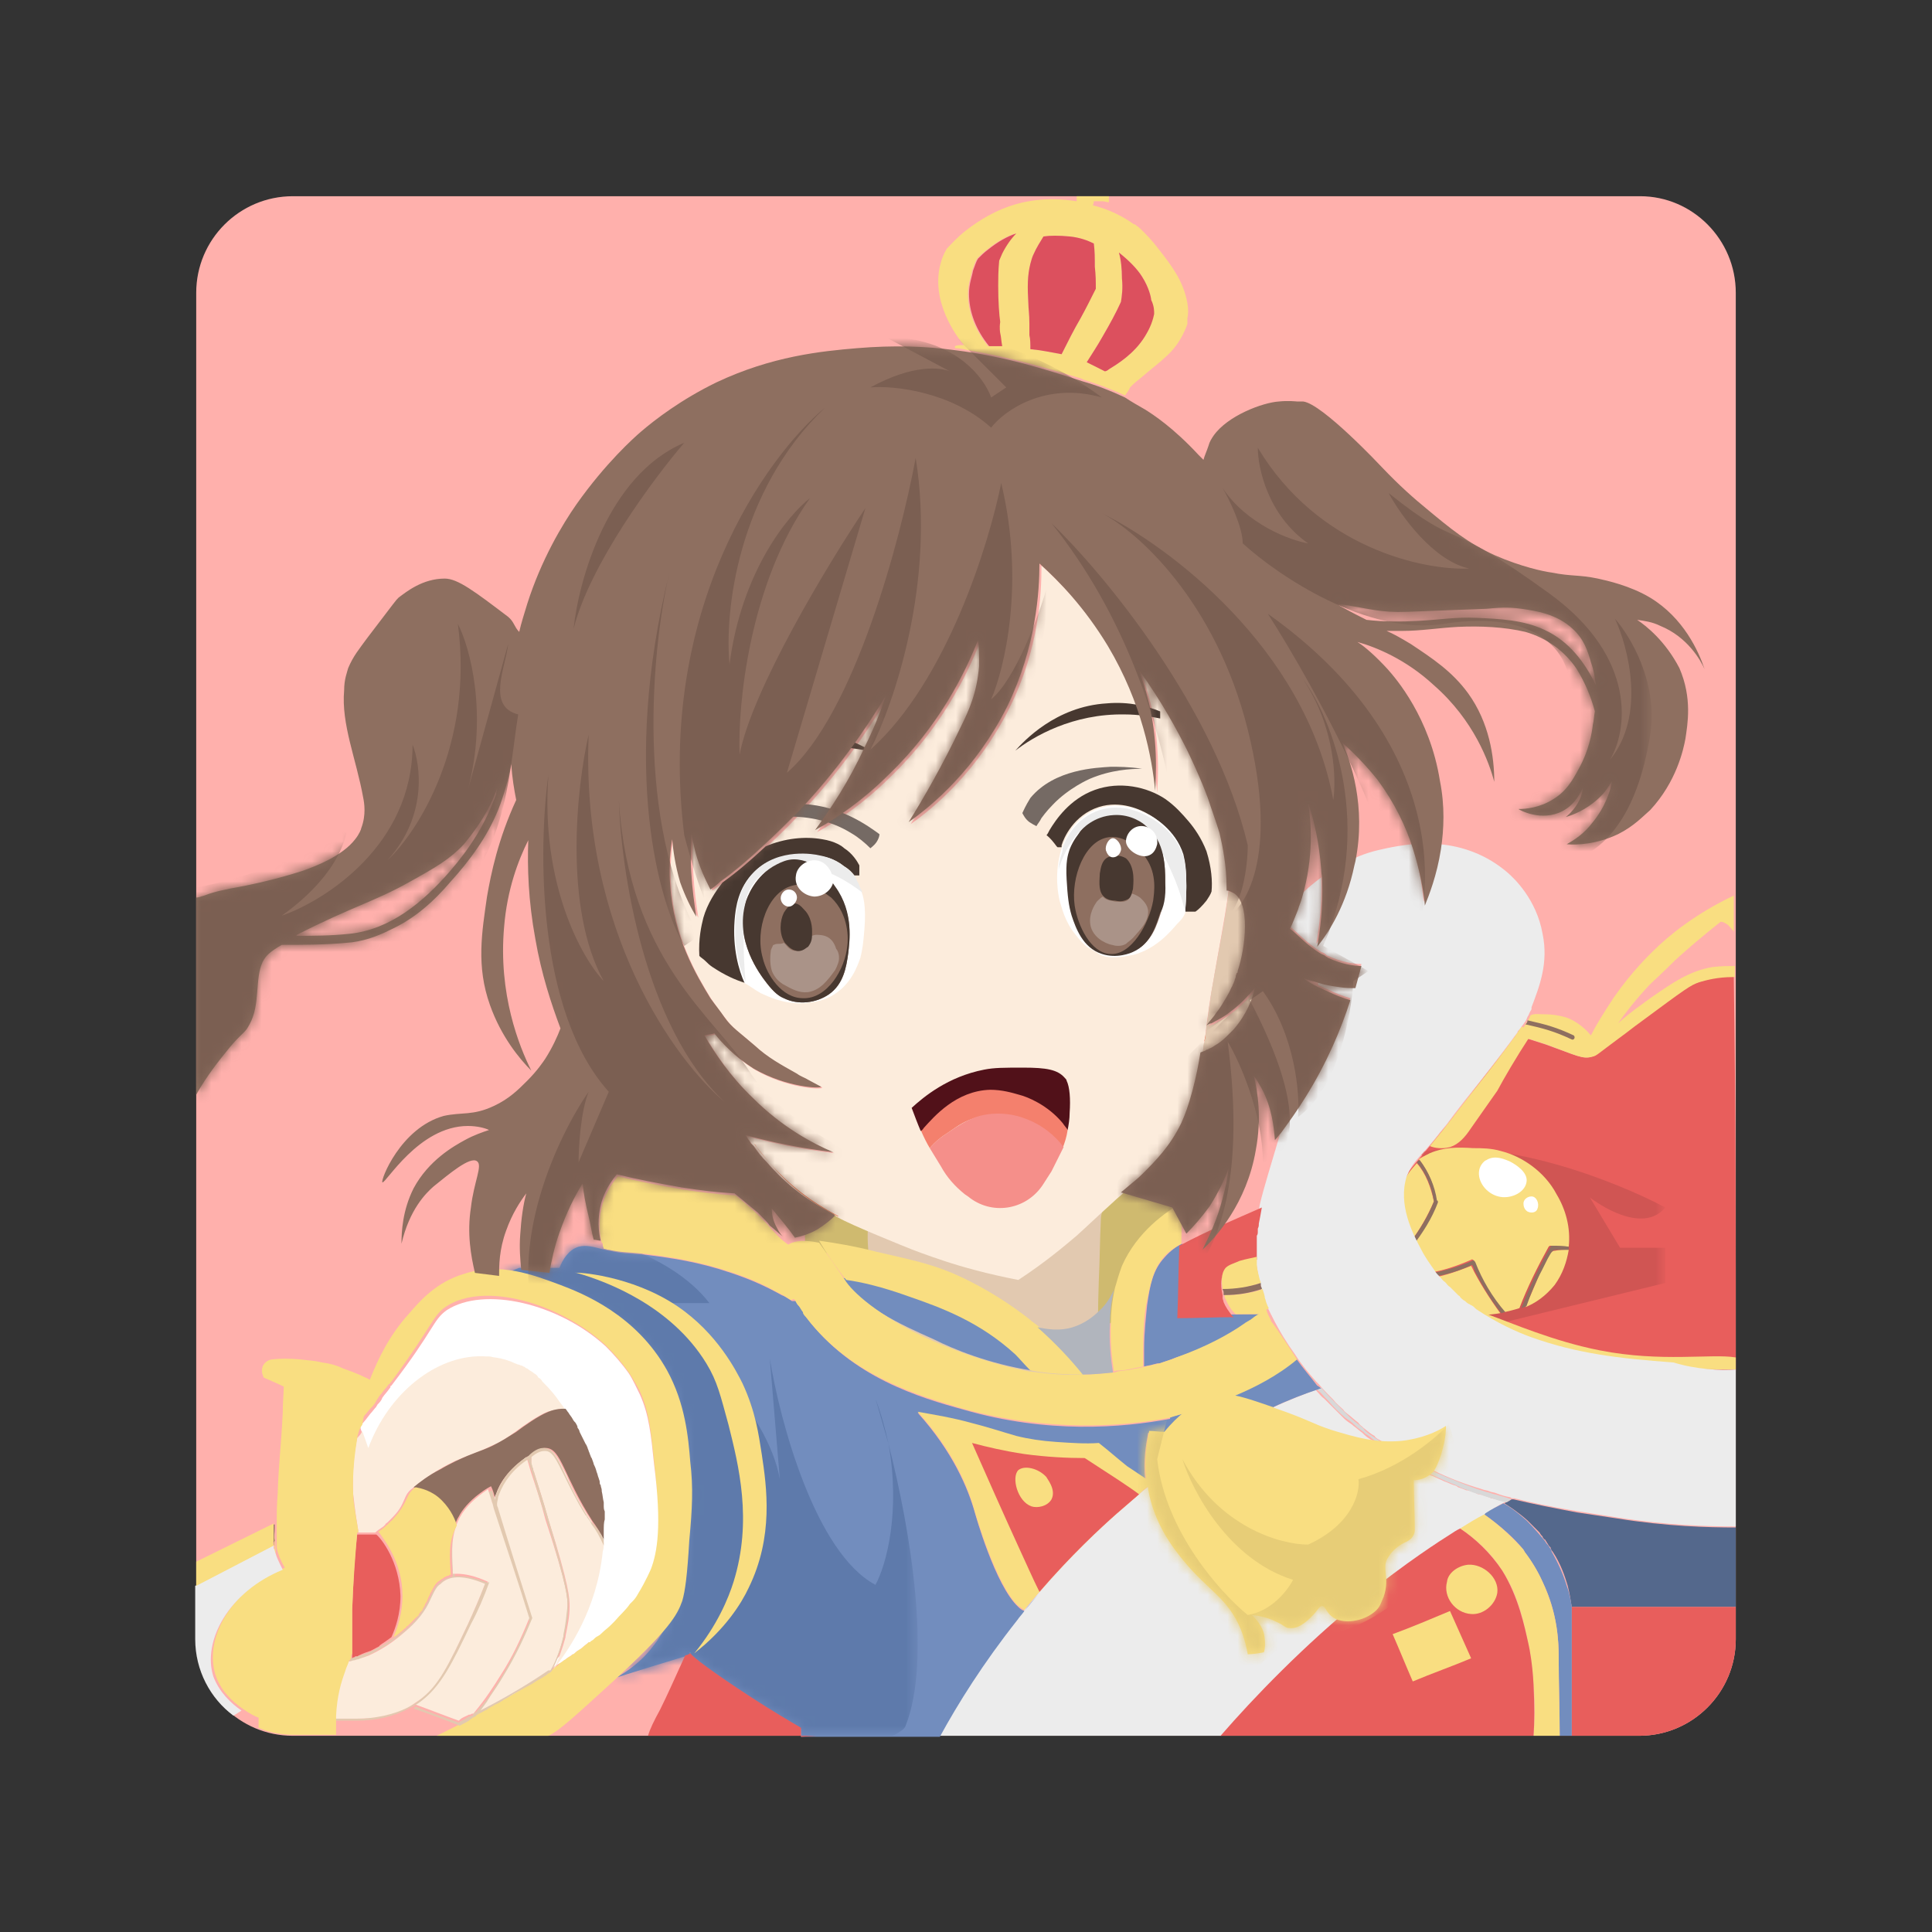<svg xmlns="http://www.w3.org/2000/svg" xml:space="preserve" id="Layer_1" x="0" y="0" style="enable-background:new 0 0 192 192" version="1.1" viewBox="0 0 192 192"><rect x="0" y="0" width="192" height="192" fill="#333333" stroke="none"/><style id="style2" type="text/css">.st2{fill:#e2c9b0}.st3{fill:#fcecdc}.st8{fill:#756a64}.st9{fill:#f05a28}.st11{fill:#473830}.st12{fill:#fff}.st13{fill:#8e6f60}.st14{fill:#aa9388}.st15{fill:#ececec}.st16{fill:#f9de81}.st17{fill:#dc505e}.st18{fill:#e85e5c}.st23{fill:#728dbe}.st27{fill:#5e7aab}.st34{fill:#7b5f52}</style><g id="g294"><path id="path4" d="M172.5 29.1v133.8c0 5.3-4.3 9.6-9.6 9.6H29.1c-5.3 0-9.6-4.3-9.6-9.6V29.1c0-5.3 4.3-9.6 9.6-9.6H163c5.2 0 9.5 4.3 9.5 9.6z" style="fill:#ffb0ac"/><path id="path6" d="m117.5 119.5-1.5 2c-2.8 12.8-11.5 12.7-15.5 11-6.4-6.8-16.3-8.2-20.5-8v-4c17.6-6.4 32.3-3.3 37.5-1z" style="fill:#cfba6f"/><path id="path8" d="M92.4 114.1c.1.1.1.2.2.3-.1-.2-.2-.5-.4-.7.1.1.2.3.2.4z" class="st2"/><path id="path10" d="M87.7 118.7c-2.9 1.8-.6 9-.7 13.9 0 .3 0 1.3.5 2.2.3.5.8.9 1.3 1.3 1.1.8 2.5 1.2 3.8 1.5 2.8.7 5.7 1.2 8.6 1 1.1-.1 2.1-.3 3.2-.4.8-.1 1.6-.4 2.5-1 1.1-.6 1.8-1.4 2.2-2 0-2.7 0-5.3.1-8 .1-2 .1-4 .2-5.9 0-.2 0-.6.2-1 .2-.5.4-.6.4-.8 0-.3-.3-.5-1.7-1.2-.8-.4-1.2-.7-1.6-.7-2.2-.2-4.4-.2-6.5-.2-1.3 0-2.7 0-4 .2-1.2.2-1.5.4-2.7.4-1.4.1-1.8-.2-2.9-.1-.6.2-2 .3-2.9.8z" class="st2"/><path id="path12" d="M122.1 88.3v.2c-.5 3.6-.8 4.7-1.8 10.6-.2 1.5-.4 2.6-.5 3.7 0 .2-.1.5-.1.7 0 .2-.1.5-.1.7-.2 1.3-.4 2.6-.9 4.3-.4 1.5-.7 2.3-1.1 3.2-1.1 2.3-2.6 3.8-3.8 4.9-.7.7-.8.7-2.2 2-.2.2-.6.5-.9.8-2.1 1.9-2.7 2.5-3.7 3.4-1.3 1.1-3.2 2.7-5.8 4.4-3.1-.6-5.6-1.3-7.4-1.9-1.5-.5-2.9-1-4.1-1.5-1.2-.5-2.2-.9-2.9-1.2-1.4-.6-2.6-1.1-3.7-1.7l-.1-.1c-2.8-1.5-4.7-2.9-6.7-5.2-.5-.5-.9-1-1.3-1.6l-.3-.3c0-.1-.1-.1-.1-.2-.2-.2-.3-.4-.4-.6 2.5.7 5.4 1.3 8.7 1.7-2.1-.9-5.1-2.5-8-5.4-2.3-2.2-3.8-4.5-4.8-6.2.3-.1.7-.1 1-.2.7.9 2 2.3 3.9 3.5 3.3 1.9 6.7 2 6.7 1.8 0-.1-.2-.1-1.3-.7-.3-.2-.7-.3-1.1-.6-1.6-.9-2.9-1.6-4.2-2.8-1.5-1.3-2.3-1.8-3-2.8-.5-.6-.9-1.2-1.4-1.9-1.4-2.3-3.7-6.1-4-11.3-.1-1.1-.1-2.6.2-4.5.1 1.1.3 2.6.9 4.3.5 1.4 1.1 2.6 1.6 3.4-.2-1.3-.4-2.7-.5-4.4-.1-1.5-.1-2.8 0-3.9.2 1 .4 2.1.9 3.4.3.8.7 1.5 1 2.2 2.7-1.9 5.7-4.4 8.7-7.6 3.9-4.1 6.7-8.2 8.7-11.5-.5 1.6-1.2 3.3-2.1 5.1-1.5 3.3-3.3 6-4.9 8.2 2.2-1.2 4.8-3 7.3-5.5 5-4.8 7.6-10.1 8.9-13.4.1.6.1 1.5.1 2.6-.2 2.6-1 4.4-1.8 6-1.8 3.8-3.7 7.1-5.2 9.5 2.3-1.6 6.7-5.3 9.8-11.5 3-6 3.2-11.4 3.2-14.2 2 1.8 4.5 4.4 6.8 8.2 3.4 5.7 4.4 11.2 4.7 14.4.2-3 .1-6.7-1.1-10.5-.2-.5-.3-1-.5-1.5 2.3 3.2 3.8 6 4.8 8 1.2 2.5 2 4.5 2.3 5.4.3.9.6 1.7.9 2.7.3 1.2.7 3.1.7 5.4z" class="st3"/><path id="path14" d="M106.1 112.3c-.1.7-.3 1.3-.5 1.8-.8-1.1-2.2-2.3-4-2.9-.5-.2-2.5-.8-4.7-.1-1 .3-1.6.7-2.6 1.4-.8.5-1.4 1-1.9 1.6-.3-.5-.6-1.1-.9-1.8l.3-.3c1-1.1 3.2-3.6 6.6-3.8 1.2 0 2.2.2 2.9.5.8.3 2.9 1 4.3 2.8.3.3.4.6.5.8z" style="fill:#f4806d"/><path id="path16" d="M106.3 110.6c0 .6-.1 1.2-.2 1.7-.1-.2-.3-.4-.5-.7-1.5-1.8-3.5-2.6-4.3-2.8-.7-.2-1.7-.5-2.9-.5-3.4.1-5.6 2.7-6.6 3.8 0 0-.1.2-.3.3-.3-.7-.6-1.5-.9-2.3 1.2-1.1 3.6-3.1 7.2-3.8 1-.2 2-.2 3.9-.2 2.3 0 3.4.2 4.1 1 .1.1.2.2.2.3.3.6.4 1.8.3 3.2z" style="fill:#511119"/><path id="path18" d="M73.4 96.7h-.1c0-.1-.1-.2-.1-.2.1 0 .2.1.2.2z" style="fill:#2e3191"/><path id="path20" d="M94.3 112.5c-.8.5-1.4 1-1.9 1.6l1.1 1.8c.6 1.1 1.4 2 2.4 2.8l.3.2c2.3 1.9 5.7 1.4 7.4-1.1l.9-1.4 1.2-2.4c-.8-1.1-2.2-2.3-4-2.9-.5-.2-2.5-.8-4.7-.1-1 .4-1.7.8-2.7 1.5z" style="fill:#f58f8a"/><path id="path22" d="M101.6 80.8c.1.2.3.6.7.9.3.2.5.3.7.4.1-.2.3-.4.5-.8 0 0 .5-.7 1.1-1.3 1.6-1.7 3.7-2.6 3.7-2.6 2.1-.9 4.1-1 5.2-1-1.3-.2-2.4-.2-3.1-.2-1.4.1-5.6.2-8 3.1-.5.8-.7 1.3-.8 1.5z" class="st8"/><path id="path24" d="M86.5 84.3c-.5-.5-1.2-1.1-1.9-1.5-4.5-2.8-9.9-1.3-11.5-.8.2-.2.6-.5 1-.8 2.1-1.4 4.5-1.3 5.7-1.3 3.8.2 6.5 2.2 7.6 3 0 .2-.1.5-.3.8-.2.3-.5.5-.6.6z" class="st8"/><path id="path26" d="M83.2 120.8c.1 0 .1.1.1.1-2.9-1.5-4.8-3-6.8-5.3-.6-.7-1.1-1.3-1.6-2 .1.1.2.2.3.4.4.5.9 1.1 1.3 1.6 2 2.2 3.9 3.7 6.7 5.2 0-.1 0 0 0 0z" class="st9"/><path id="path28" d="M118.8 108.5c.5-1.7.7-3 .9-4.3 0 .2 0 .3-.1.5-.2 1.1-.4 2.3-.8 3.8s-.7 2.4-1.1 3.3c-1.1 2.3-2.6 3.8-3.8 5-.7.7-.8.7-2.2 1.9 1.5-1.3 1.5-1.2 2.2-2 1.2-1.2 2.7-2.7 3.8-4.9.4-1 .7-1.8 1.1-3.3z" class="st9"/><path id="path30" d="M119.8 102.8c0 .2-.1.5-.1.7.1-.2.1-.4.1-.7z" class="st9"/><path id="path32" d="M73.3 111c.2.4.3.7.6 1.1-.9-1.3-1.6-2.6-2.3-3.7.2.1.3.3.5.4.7.8.7 1.2 1.2 2.2z" style="fill:#00a551"/><path id="path34" d="M124.9 98.3c-.2 1-.8 2.6-2.1 4.1l-.2.2-.3.3c-.3.3-.7.7-1.2 1-.2.1-.4.3-.7.4-.1 0-.1.1-.2.1s-.2.1-.2.1c-.2.1-.3.1-.5.2 0-.2.1-.5.1-.7 0-.1 0-.3.1-.4 0-.2.1-.4.1-.7.1-1 .3-2.2.5-3.7.1-.9.3-1.7.4-2.4.7-3.9 1-5.1 1.4-8.2.2 0 .4.1.6.2 1.8.9 1.3 5.4.5 7.8 0 .1-.1.2-.1.2 0 .1-.1.2-.1.4 0 .1-.1.2-.1.3 0 .1-.1.2-.1.3-.1.1-.1.3-.2.4-.3.7-.7 1.3-1 1.8-.3.5-.6.8-.7 1-.3.4-.6.7-.8 1 .2-.1.3-.2.5-.2.5-.3 1.2-.6 1.8-1.1 1.2-.9 1.9-1.8 2.5-2.4z" class="st2"/><path id="path36" d="M85.4 86v1h-.5c-.2-.3-.5-.6-1-.9-1-.8-2-1-2.5-1-.5-.1-4-.7-6.4 1.6-1.5 1.5-1.8 3.4-1.9 4.8-.2 2.7.4 4.9 1 6.2-1-.3-2.1-.8-3.3-1.6-.3-.2-.5-.4-.7-.6-.2-.2-.4-.3-.6-.5-.1-1.7.2-3 .4-3.8.4-1.4 1.2-2.6 1.9-3.5 1.4-1 2.8-2.2 4.3-3.6 1.9-.8 3.9-1 5.6-.7 1.3.2 2 .7 2.2.9.8.5 1.3 1.3 1.5 1.7z" class="st11"/><path id="path38" d="M120.4 88.6c-.1.3-.3.6-.5.9-.4.5-.8.9-1.1 1.1h-1c0-.6.1-1.6 0-2.7 0-1.5-.1-2.3-.3-3.1-.8-2.4-3-3.7-3.4-3.9-.7-.4-2.7-1.4-4.9-.7-2.5.8-3.5 3.1-3.7 3.8v.2h-.4l-.1-.1c-.3-.4-.6-.8-1-1.1.1-.1.2-.3.3-.5.6-1 2-3.1 4.5-4 2.5-.9 5.2-.3 7 .9 1 .7 1.7 1.5 2.3 2.2.6.7 1.3 1.7 1.8 3 .5 1.6.6 3 .5 4z" class="st11"/><path id="path40" d="M66.3 79.4c.6-.7 1.6-1.7 2.8-2.7.8-.6 4-3 9.1-3.5 2-.2 4.7-.5 7.4.9.4.2.8.4 1 .6-1.7-.4-3.8-.6-6.2-.5-6.8.3-11.7 3.5-14.1 5.2z" class="st11"/><path id="path42" d="M100.9 74.6c.8-.9 4-4.4 9.1-4.7 2.2-.2 4.1.3 5.3.8v.7c-1-.2-2.2-.4-3.5-.4-5.2-.1-9.1 2.2-10.9 3.6z" class="st11"/><path id="path44" d="M117.8 90.7c-.2.5-.5.8-.8 1.1-.7.8-2.1 2.5-4.4 3.1-.2 0-2.3.6-3.4-.1-.1-.1-1-.6-1-.6-.1 0-.8-.6-1.3-1.3-1.1-1.3-1.4-2.8-1.6-3.4-.1-.5-.6-2.6.2-5.2 0 0 0-.1.1-.2.2-.7 1.2-3 3.7-3.8 2.3-.7 4.2.3 4.9.7.4.2 2.6 1.4 3.4 3.9.2.8.3 1.6.3 3.1 0 1.1-.1 2-.1 2.7z" class="st12"/><path id="path46" d="M85.9 92.4c-.1 1.3-.2 2-.4 2.8-.3.8-.9 2.7-2.9 3.8-1.1.6-2.1.6-2.7.7-2.1.1-3.6-.7-4.3-1-.7-.4-1.2-.8-1.6-1-.6-1.3-1.2-3.5-1-6.2.1-1.4.4-3.3 1.9-4.8 2.4-2.4 6-1.7 6.4-1.6.5.1 1.5.3 2.5 1.1.5.3.8.7 1 .9 0 0 .4.6.7 1.3.3.5.6 1.7.4 4z" class="st12"/><path id="path48" d="M78.9 85.4c-.7 0-1.3.3-1.7.5-2.2 1.1-3 3.4-3.1 3.8-1.1 3.8 1.4 7.1 2.1 8 .7.9 1.2 1.3 1.7 1.5 1.4.7 3.2.5 4.5-.4 1.4-1 1.7-2.6 1.9-4.1.1-.9.6-3.9-1.3-6.5-.4-.7-1.9-2.9-4.1-2.8z" class="st13"/><path id="path50" d="M107.4 82.6c-.1.2-.6.7-1 1.7-.2.6-.4 1.3-.3 3 .1 1.7.2 2.6.5 3.6.4 1.2 1.1 3.2 3 3.8 1.5.5 2.9-.1 3.1-.2 1.8-.8 2.3-2.7 2.7-3.9.1-.4.4-1.5.4-3s-.1-4-1.9-5.5c-.3-.3-1.5-1.2-3.2-1.1-1.9 0-3.1 1.4-3.3 1.6z" class="st13"/><path id="path52" d="M83.3 95.7c-.1.3-.2.5-.3.7-.8 1.1-1.5 2-2.7 2.2-.9.1-1.6-.3-2.5-.8-.3-.2-.7-.5-1-1.1 0 0-.4-.7-.2-2.2 0-.1.1-.3.2-.5 0 0 0-.1.1-.1.2-.1.3-.1.5-.1.1 0 .3 0 .5-.1l.1.1c.2.2.5.7 1.1.7.6.1 1-.4 1.1-.4.3-.3.4-.7.4-1.1.2 0 .3-.1.5-.1s.7 0 1.1.2c.6.3.8.9.9 1.2.2.2.4.8.2 1.4z" class="st14"/><path id="path54" d="M112.6 93.2c-.3.3-.5.4-.7.6-.5.3-1.1.2-1.4.1-.1 0-1.7-.4-2.1-1.8-.3-1.2.4-2.2.6-2.5.2-.2.4-.4.6-.5l.1.1c.3.3.8.3 1.1.4.4 0 .8.1 1.2-.1.3-.2.4-.5.5-.7.3.1.5.2.8.4.2.2.8.7.8 1.4 0 1-.7 1.7-1.5 2.6z" class="st14"/><path id="path56" d="M80.7 92.9s0 .1 0 0c0 .5-.1.8-.4 1.2-.1 0-.5.5-1.1.4-.6-.1-.9-.5-1.1-.7l-.1-.1c-.6-.9-.5-2.2-.1-3 .2-.3.5-.8 1-.9.5-.1.9.5 1.2.8.7.9.6 2 .6 2.3z" class="st11"/><path id="path58" d="M112.6 88.3c0 .1-.1.3-.1.4-.1.3-.2.6-.5.7-.4.2-.8.2-1.2.1-.4 0-.8-.1-1.1-.4l-.1-.1c-.5-.6-.3-1.7-.3-2.2.1-.6.2-1.3.8-1.6.6-.3 1.3-.2 1.8.1 1 .9.7 2.7.7 3z" class="st11"/><path id="path60" d="M78.4 88.4c-.4 0-.7.3-.8.7-.1.5.3 1 .8 1 .4 0 .8-.5.8-.9s-.3-.8-.8-.8z" class="st12"/><path id="path62" d="M110.6 83.3c-.4 0-.8.7-.7 1.2.1.3.3.7.7.7.4 0 .7-.3.8-.7.1-.5-.4-1.2-.8-1.2z" class="st12"/><path id="path64" d="M85.7 88.7c-1.3-1-3.3-2.3-5.9-2.7-1.3-.2-2-.1-2.7.1-1.3.5-2 1.4-2.2 1.7-.7.9-.9 1.9-.9 2.8-.1 1.5-.2 3.8.1 7-.6-1.3-1.2-3.6-1-6.2.1-1.4.4-3.3 1.9-4.8 2.4-2.4 6-1.7 6.4-1.6.5.1 1.5.3 2.5 1.1.5.3.8.7 1 .9.1.2.2.3.3.6.1.1.1.2.2.4 0 .1.1.2.1.3.1.1.2.3.2.4z" class="st15"/><path id="path66" d="M117.8 90.7c-.4-1.7-.9-3-1.3-3.9-1.2-2.8-2.2-3.9-2.6-4.2-1.1-1.1-2-1.2-2.3-1.3-.2 0-.9-.2-1.8 0-.3.1-1 .2-1.7.7-1 .6-1.5 1.5-1.9 2.1-.7 1.2-1 2.3-1 2.3s0-.4.2-1.2c.1-.3.2-.6.2-.8v-.1c.2-.7 1.2-3 3.7-3.8 2.3-.7 4.2.3 4.9.7.4.2 2.6 1.4 3.4 3.9.2.8.3 1.6.3 3.1 0 .9-.1 1.8-.1 2.5z" class="st15"/><path id="path68" d="M83 88.1c-.4-.6-1.9-2.7-4.1-2.7-.7 0-1.3.3-1.7.5-2.2 1.1-3 3.4-3.1 3.8-1.1 3.8 1.4 7.1 2.1 8 .7.9 1.2 1.3 1.7 1.5 1.4.7 3.2.5 4.5-.4 1.4-1 1.7-2.6 1.9-4.1.1-1.1.6-4-1.3-6.6zm1.2 5.9c-.2 2.3-2 5.3-4.4 5.2-2.1 0-3.6-2.3-4-4-.8-2.8.5-6.6 3-7.2 1.8-.5 3.5 1 3.8 1.2 1.8 1.7 1.7 4.2 1.6 4.8z" class="st11"/><path id="path70" d="M115.8 87.7c0-1.5 0-4.1-1.9-5.6-.3-.3-1.5-1.2-3.2-1.1-2 .1-3.2 1.4-3.4 1.7-.1.2-.6.7-1 1.7-.2.6-.4 1.3-.3 3 .1 1.7.2 2.6.5 3.6.4 1.2 1.1 3.2 3 3.8 1.5.5 2.9-.1 3.1-.2 1.8-.8 2.3-2.7 2.7-3.9.3-.4.6-1.5.5-3zm-1.2 1.8c-.4 2.3-2.2 5.5-4.3 5.3-1.9-.1-3.2-2.8-3.5-4.8-.4-2.8 1-6.5 3.4-6.8 1.5-.2 3 1 3.7 2.1 1.1 1.6.8 3.4.7 4.2z" class="st11"/><path id="path72" d="M113.6 82.1c.9.1 1.5.9 1.4 1.8-.1.4-.3.9-.8 1.1-.9.4-2.4-.6-2.3-1.5.1-.8.8-1.5 1.7-1.4z" class="st12"/><path id="path74" d="M81.1 85.5c-.9-.1-1.9.6-2 1.5-.2 1.1.7 2 1.8 2.1.9 0 1.7-.6 1.9-1.4 0-1.1-.7-2.1-1.7-2.2z" class="st12"/><path id="path76" d="M118 30.1c-.4-2.1-1.4-3.5-2.9-5.4-.6-.8-1.2-1.4-1.6-1.8l-.2-.2c-.1 0-.1-.1-.1-.1-.2-.1-.4-.3-.4-.3h-.1c-1.1-.8-2.5-1.5-4.1-1.9.1-.2.1-.3.1-.4h.8c.3 0 .5.1.7.1v-.6H107v.5c-1.3-.2-3.3-.4-5.7.2-2.3.6-4 1.7-5.3 2.7-.9.7-1.5 1.4-1.9 1.8-.3.5-.5 1-.6 1.4-1.1 3.8 1.6 7.4 2.3 8.2-.4 0-.7 0-.9.1v.2c.4 0 .9.1 1.3.2 4.2.7 7.9 1.8 11.2 2.8.1 0 .2.1.2.1 1.3.4 2.7.9 4.2 1.6.2-.3.4-.5.5-.8.2-.2.5-.5.9-.8 1.4-1.2 2.1-1.7 2.6-2.2.7-.6 1.6-1.6 2.2-3.3v-.6c.1-.3.1-.9 0-1.5zM99.2 32c.1.5.1 1 .1 1.1.1.4.1.8.2 1.3h-1.3c-1.3-1.6-2-3.4-2-5.2 0-1 .3-1.7.4-2.3.2-.5.3-.9.5-1.2.3-.3.6-.6 1-.9 1-.8 1.9-1.3 2.8-1.6-.5.5-1 1.2-1.4 2-.1.2-.2.5-.3.7-.1 1-.1 1.9-.1 2.5-.1 1.7.1 2.9.1 3.6zm8.2-.4c-.7 1.2-1.3 2.4-1.9 3.6-1.1-.2-2-.4-3.1-.5 0-.5 0-1-.1-1.4v-1.1c0-1.1-.1-1.5-.1-2-.1-1.7-.1-2.8.2-4 .1-.4.2-.7.3-.9.3-.7.7-1.3 1-1.8.7-.1 1.5-.1 2.6 0 1 .1 1.8.4 2.4.7.1.7.1 1.5.1 2.3 0 .7.1 1.4.1 2.1l-1.5 3zm6.4 1.8c-1.1 1.8-2.8 2.8-3.6 3.3-.1.1-.3.2-.4.2-.4-.2-1-.6-1.8-.9.5-.8 1.1-1.7 1.6-2.6.7-1.2 1.3-2.3 1.8-3.4.1-.7.2-1.4.1-2.3 0-1-.1-1.9-.3-2.6 1 .8 1.8 1.6 2.3 2.4.7 1.1.9 2.1.9 2.3.1.5.1 1 .1 1.3 0 1.1-.4 1.8-.7 2.3z" class="st16"/><path id="path78" d="M99.4 33.1c.1.4.1.8.2 1.3h-1.3c-1.3-1.6-2-3.4-2-5.2 0-1 .3-1.7.4-2.3.2-.5.3-.9.5-1.2.3-.3.6-.6 1-.9 1-.8 1.9-1.3 2.8-1.6-.5.5-1 1.2-1.4 2-.1.2-.2.5-.3.7-.1 1-.1 1.9-.1 2.5 0 1.6.1 2.9.2 3.6-.1.6 0 1.1 0 1.1z" class="st17"/><path id="path80" d="M114.7 31.2c-.2 1-.6 1.7-.9 2.2-1.1 1.8-2.8 2.8-3.6 3.3-.1.1-.3.2-.4.2L108 36c.5-.8 1.1-1.7 1.6-2.6.7-1.2 1.3-2.3 1.8-3.4.1-.6.2-1.4.1-2.3 0-1-.1-1.9-.3-2.6 1 .8 1.8 1.6 2.3 2.4.7 1.1.9 2.1.9 2.3.3.6.3 1.1.3 1.4z" class="st17"/><path id="path82" d="M108.9 28.7c-.5 1-1 2-1.5 2.9-.7 1.2-1.3 2.4-1.9 3.6-1.1-.2-2-.4-3.1-.5 0-.5 0-1-.1-1.4v-1.1c0-1.1-.1-1.5-.1-2-.1-1.7-.1-2.8.2-4 .1-.4.2-.7.3-.9.3-.7.7-1.3 1-1.8.7-.1 1.5-.1 2.6 0 1 .1 1.8.4 2.4.7.1.7.1 1.5.1 2.3.1.8.1 1.5.1 2.2z" class="st17"/><path id="path84" d="M172.5 136.2c-1.6 0-3.9 0-6.6-.2-5.5-.4-9.6-.9-14.1-2.5-2.7-1-8.1-3.3-11-8.7-.8-1.5-2.3-4.3-1.4-7.2.4-1.2 1-1.6 4-5.3 0 0 .3-.3.8-1 1.2-1.5 2.1-2.7 2.3-3 1.3-1.7 3-3.8 4.2-5.4.7.2 1.7.5 2.9.9 3.1 1.1 3.7 1.5 4.6 1.2.4-.1.4-.2 2.7-1.9.7-.5 1.3-1 2-1.5 4.6-3.4 5-3.7 5.9-4 .7-.2 1.8-.6 3.3-.6h.2c.2 13.1.2 26.1.2 39.2z" class="st18"/><defs id="defs89"><filter id="Adobe_OpacityMaskFilter" width="24.5" height="18.3" x="141" y="114.2" filterUnits="userSpaceOnUse"><feColorMatrix id="feColorMatrix86" type="matrix" values="1 0 0 0 0 0 1 0 0 0 0 0 1 0 0 0 0 0 1 0"/></filter></defs><mask id="mask0_1_" width="24.5" height="18.3" x="141" y="114.2" maskUnits="userSpaceOnUse"><path id="path91" d="M172.5 136.2c-1.6 0-3.9 0-6.6-.2-5.5-.4-9.6-.9-14.1-2.5-2.7-1-8.1-3.3-11-8.7-.8-1.5-2.3-4.3-1.4-7.2.4-1.2 1-1.6 4-5.3 0 0 .3-.3.8-1 1.2-1.5 2.1-2.7 2.3-3 1.3-1.7 3-3.8 4.2-5.4.7.2 1.7.5 2.9.9 3.1 1.1 3.7 1.5 4.6 1.2.4-.1.4-.2 2.7-1.9.7-.5 1.3-1 2-1.5 4.6-3.4 5-3.7 5.9-4 .7-.2 1.8-.6 3.3-.6h.2c.2 13.1.2 26.1.2 39.2z" style="fill:#e85e5c;filter:url(#Adobe_OpacityMaskFilter)"/></mask><g id="g96" mask="url(#mask0_1_)" style="mask:url(#mask0_1_)"><path id="path94" d="M141 114.5c8.4-1.6 19.8 3 24.5 5.5-2 2.4-5.8.3-7.5-1l3 5h4.5v3.5l-20.5 5c4-7.2-1-15-4-18z" style="fill:#d05553"/></g><path id="path98" d="M149.7 149.2c-.1.1-.2.1-.2.1-.6.3-1.2.7-1.8 1.1 0 0-.1 0-.1.1-.8.5-1.6.9-2.4 1.4-.3.2-.6.4-1 .6-.8.5-4.4 2.9-8.6 6.2-6.1 4.9-10.9 10-14.2 13.8h-28c1.8-3.3 4.3-7.4 7.7-11.6.2-.3.5-.6.7-.9l1.5-1.8c3.2-3.7 6-6.3 7.7-7.8.7-.6 1.4-1.2 2.2-1.9.4-.4.9-.7 1.3-1.1 2.7-2.2 6-4.5 10.3-6.7 2.3-1.2 4.4-2 6-2.6 0 .1 0 .1.1.2.2.2.4.5.7.7l.3.3 1.7 1.7c.2.2.5.4.8.6l.1.1c.3.2.6.5.9.7l.2.2c.2.2.5.4.7.5.3.2.5.4.8.6.4.3.8.5 1.2.8l.9.6c.1 0 .1.1.1.1.3.2.6.3.9.5.1.1.2.1.3.1.2.1.5.3.8.4.4.2.7.4 1.1.5.4.2.7.3 1.1.5.3.1.7.3 1 .4.1 0 .3.1.4.2.3.1.6.2.8.3h.1c.4.1.7.2 1.1.4h.1c.4.1.8.2 1.2.4.6.1 1 .2 1.5.3z" class="st15"/><path id="path100" d="M142.5 119.4c-.6 1.4-1.4 2.8-2.3 4-.7-1.6-1.4-3.7-.7-5.8.2-.7.5-1.1 1.3-2 .9 1 1.4 2.4 1.7 3.8z" class="st16"/><path id="path102" d="M149.1 130.5c-.5.1-.9.1-1.4.2h-1.5c-.2-.1-.4-.2-.5-.4l-.1-.1c-.1-.1-.3-.2-.4-.3-.1-.1-.2-.2-.4-.3l-.1-.1c-.1-.1-.2-.1-.2-.2-.2-.2-.4-.4-.6-.5l-.2-.2-.5-.5-.5-.5c-.2-.2-.3-.4-.5-.6 1.4-.2 2.7-.7 4-1.2.8 1.6 1.8 3.2 2.9 4.7z" class="st16"/><path id="path104" d="M155.9 124.2c-.2 1.2-.6 2.4-1.4 3.5-.9 1.1-1.9 1.8-2.9 2.2.5-1.2 1-2.3 1.5-3.5l.6-1.2c.2-.4.4-.9.8-.9.5-.1.9-.1 1.4-.1z" class="st16"/><path id="path106" d="M155.9 123.9c-.6 0-1.2 0-1.8-.1-.1 0-.1 0-.2.1-1.1 2-2.1 4-2.9 6.1-.6.2-1.1.3-1.5.4-1.2-1.5-2.3-3.2-3-5.1-.1-.1-.2-.2-.3-.1-1.4.6-2.8 1.1-4.3 1.3-.4-.6-.8-1.2-1.2-1.9-.1-.3-.3-.6-.5-1 1-1.3 1.9-2.8 2.5-4.3v-.1c-.2-1.5-.8-2.9-1.7-4 .3-.2.7-.4 1.1-.6 1.4-.6 2.7-.6 4.3-.5.8 0 1.8 0 2.8.3 2 .5 4.3 2 5.5 4.3.9 1.5 1.4 3.3 1.2 5.2z" class="st16"/><path id="path108" d="M155.9 123.9v.3h-1.3c-.4 0-.6.6-.8.9l-.6 1.2c-.6 1.1-1.1 2.3-1.5 3.5-.2.1-.3.1-.5.2.8-2.1 1.8-4.2 2.9-6.1 0-.1.1-.1.2-.1.5 0 1.1 0 1.6.1z" class="st13"/><path id="path110" d="M149.6 130.4c-.2 0-.3.1-.4.1-1.2-1.5-2.1-3.1-2.9-4.8-1.3.6-2.6 1-4 1.2l-.3-.3c1.5-.3 2.9-.7 4.3-1.3.1-.1.2 0 .3.1.7 1.8 1.7 3.5 3 5z" class="st13"/><path id="path112" d="M142.9 119.5c-.6 1.6-1.5 3-2.5 4.3-.1-.1-.1-.3-.2-.4.9-1.2 1.7-2.5 2.3-4-.2-1.4-.8-2.8-1.7-3.9.1-.1.2-.2.3-.2.9 1.2 1.5 2.6 1.7 4 .1 0 .1.1.1.2z" class="st13"/><path id="path114" d="M150 115.4c-.3-.1-1.4-.7-2.3-.1-.1 0-.6.4-.7 1-.2 1.1.7 2.3 1.9 2.6 1.1.3 2.6-.3 2.8-1.4.2-1-1.1-1.8-1.7-2.1z" class="st12"/><path id="path116" d="M152.2 118.9c-.4 0-.8.3-.8.7 0 .3.1.6.4.8.4.2.9.1 1-.3.2-.5-.1-1.2-.6-1.2z" class="st12"/><path id="path118" d="M163.9 97.9c-1.4 1.5-2.4 2.8-3.1 3.8 1.2-1.1 2.4-1.9 3.2-2.5 2.3-1.6 3.9-2.7 6.2-3.1.9-.1 1.7-.1 2.2-.1v1.1h-.2c-1.5 0-2.6.3-3.3.5-.9.3-1.3.6-5.9 4-.7.5-1.3 1-2 1.5-2.3 1.7-2.3 1.8-2.7 1.9-1 .3-1.6-.1-4.6-1.2-1.2-.4-2.2-.7-2.9-.9l.2-.2c0-.1.1-.1.1-.2.7-.9.9-1.3 1-1.6.4-.2.8-.1 1.5-.1.6 0 1.3.1 2 .3 1.2.4 2.1 1.3 2.5 1.8.5-1 1.3-2.3 2.3-3.8 1.8-2.6 3.6-4.3 3.9-4.6 1.5-1.5 4.2-3.7 8-5.5v3.6c-.1-.2-.3-.4-.6-.7-.3-.2-.5-.3-.7-.3-1.9 1.5-3.4 2.8-4.5 3.8-1.5 1.5-2.1 2-2.6 2.5z" class="st16"/><path id="path120" d="M156.2 103.3c-1.7-.8-2.8-1.1-4.6-1.5.1-.1.2-.2.2-.4 1.8.4 2.9.7 4.6 1.5.2.2 0 .5-.2.4z" class="st13"/><path id="path122" d="M152.1 102.9c-1.5 2.3-2.6 4.2-3.3 5.5-.2.3-1 1.4-2.6 3.7-.6.9-1.2 1.6-2.1 1.9-.8.2-1.5.1-2-.1.4-.5.8-1 1.3-1.6 0 0 1-1.3 3.1-4 1.9-2.4 3.1-4 3.9-5.1.1-.1.2-.2.2-.3.1-.1.2-.3.3-.4.1-.2.2-.3.3-.5.5.3.7.6.9.9z" class="st16"/><path id="path124" d="M172.5 134.9v1.2c-1.6 0-3.9 0-6.6-.2-5.5-.4-9.6-.9-14.1-2.5-1.4-.5-3.4-1.3-5.5-2.8.5 0 .9.1 1.5 0 2.5.9 6.6 2.7 11.2 3.6 6.1 1.2 11.1.3 13.5.7z" class="st16"/><path id="path126" d="M172.5 151.8v7.9h-16.3c-.1-.6-.2-1.3-.4-2.1-.3-1-.7-2.2-1.5-3.4-.1-.1-.2-.3-.2-.4-.1-.1-.2-.2-.3-.4-.1-.1-.1-.2-.2-.3 0 0 0-.1-.1-.1-.1-.1-.2-.2-.2-.3-.1-.1-.2-.2-.3-.4l-.3-.3-.9-.9c-.9-.8-1.8-1.4-2.3-1.7.1 0 .1-.1.2-.1.2-.1.4-.2.5-.3h.2c2.1.5 4.2.9 6.3 1.3 1.3.2 2.7.4 4 .6 5 .8 9.1.9 11.8.9z" style="fill:#54688c"/><path id="path128" d="M172.5 159.7v3.2c0 5.3-4.3 9.6-9.6 9.6h-6.7v-12.8h16.3z" class="st18"/><path id="path130" d="M156.2 159.7v12.8H155c0-2.6-.1-5.2-.1-7.8 0-1.5-.1-4.4-1.6-7.5-.3-.7-.9-1.8-1.8-3 0-.1-.1-.1-.1-.2-.9-1.1-2.2-2.3-3.9-3.5 0 0 .1 0 .1-.1.6-.4 1.2-.7 1.8-1 .6.3 1.4.9 2.3 1.7.7.7 1.3 1.4 1.8 2 .1.1.1.2.2.3.1.1.2.2.3.4.1.1.2.3.2.4.7 1.2 1.2 2.4 1.5 3.4.3.8.4 1.5.5 2.1z" class="st23"/><path id="path132" d="M154.9 164.7c0-2.9-.5-5.2-1.6-7.5 1.5 3.1 1.6 5.9 1.6 7.5z" class="st23"/><path id="path134" d="M152.4 172.5c.1-1.3.2-3 0-5.1-.1-2-.4-3.6-.5-4-.4-1.8-.9-4.7-2.6-7.3-1.2-1.9-2.7-3.2-4.2-4.2.8-.5 1.6-1 2.4-1.4 1.7 1.2 2.9 2.4 3.9 3.5 0 .1.1.1.1.2.7.9 1.3 1.9 1.8 3 1.1 2.4 1.6 4.6 1.6 7.5 0 2.6.1 5.2.1 7.8h-2.6z" class="st16"/><path id="path136" d="M154.9 164.7c0-2.9-.5-5.2-1.6-7.5 1.5 3.1 1.6 5.9 1.6 7.5z" class="st16"/><path id="path138" d="M150.2 149c-.2.1-.3.2-.5.3-.5-.1-.9-.2-1.4-.4-.4-.1-.8-.2-1.2-.4h-.1c-.4-.1-.7-.2-1.1-.4-.3-.1-.6-.2-.8-.3-.1-.1-.3-.1-.4-.2-.3-.1-.7-.3-1-.4-.4-.2-.7-.3-1.1-.5-.4-.2-.7-.3-1.1-.5-.3-.1-.5-.3-.8-.4-.1-.1-.2-.1-.3-.2-.3-.2-.6-.3-.9-.5-.1 0-.1-.1-.1-.1-.3-.2-.6-.4-1-.6-.4-.3-.8-.5-1.2-.8-.3-.2-.5-.4-.8-.6-.2-.2-.5-.4-.7-.5l-.2-.2c-.3-.2-.6-.4-.9-.7l-.1-.1c-.2-.2-.5-.4-.8-.6-.6-.5-1.2-1.1-1.7-1.7l-.3-.3c-.2-.2-.4-.5-.7-.7-.1-.1-.1-.1-.1-.2.1 0 .2-.1.3-.1h.1c.5.6 1 1.1 1.4 1.5l1 1 .4.4c.3.3.7.6 1.1.9.1.1.3.2.4.4l.1.1c.3.3.7.5 1.1.8.2.1.3.2.5.4.8.6 1.6 1.1 2.5 1.6.2.1.4.2.7.4.2.1.4.2.7.3.2.1.5.2.7.3.2.1.4.2.7.3 1.6.7 3.3 1.4 4.9 1.9.2.1.5.1.7.2.2.1.5.1.7.2.3.1.8.2 1.3.4z" style="fill:#d8d8d8"/><path id="path140" d="M172.5 136.1v15.6c-2.7 0-6.8-.1-11.8-.9-3.2-.5-6.7-1-10.2-1.9h-.1c-.1 0-.2 0-.3-.1-.5-.1-.9-.2-1.4-.4-.2-.1-.5-.1-.7-.2-.2-.1-.5-.1-.7-.2-1.7-.5-3.3-1.1-4.9-1.9-.2-.1-.4-.2-.7-.3-.2-.1-.5-.2-.7-.4-.2-.1-.4-.2-.7-.4-.2-.1-.4-.2-.7-.4-.8-.5-1.7-1-2.5-1.5-.2-.1-.4-.2-.5-.4-.4-.2-.7-.5-1.1-.8l-.1-.1c-.1-.1-.3-.2-.4-.4-.4-.3-.7-.6-1.1-.9-.1-.1-.3-.2-.4-.4-.3-.3-.7-.6-1-1-.4-.4-.9-.9-1.4-1.5l-.3-.3c-.7-.8-1.4-1.6-2.1-2.7-.8-1.1-1.6-2.4-2.3-3.8 0-.1-.1-.1-.1-.2l-.3-.6c-.1-.2-.1-.3-.2-.5 0-.1-.1-.2-.1-.3-.1-.2-.1-.4-.2-.6-.1-.3-.2-.6-.2-.8 0-.1 0-.2-.1-.2v-.1c0-.2-.1-.3-.1-.5-.1-.5-.2-1.1-.3-1.7 0-.2 0-.4-.1-.6v-2.3c0-.1 0-.3.1-.4v-.3c0-.2 0-.3.1-.4.1-.5.2-1 .3-1.6.4-1.7 1.1-3.9 2.1-7.3.8-1.1 1.6-2.2 2.4-3.5 2.2-3.5 3.6-6.9 4.5-9.7-.7-.2-1.5-.5-2.3-.9-.3-.1-.6-.3-.9-.4v-.1c0-.1 0-.2.1-.3.6.2 1.3.3 2 .4.6.1 1.1.1 1.6.1.2-.7.4-1.5.6-2.2-.8 0-2-.2-3.3-.8-.1 0-.2-.1-.3-.2-.1-.1-.2-.1-.4-.2-1.5-.9-2.4-2-3.2-2.6.3-.6.5-1.2.8-1.9.1-.4.3-.8.4-1.2.6-.6 1.2-1.1 2-1.7.1 2.7-.2 4.9-.5 6.6 1.1-1.5 2.9-4.2 3.7-8.1l.1-.4c.6-.3 1.2-.5 1.9-.7.4-.1 1.9-.5 3.8-.7.8 2.2 1 4.3 1.2 5.7.5-1.1 1.2-3 1.6-5.7 2.2.2 4.6 1 6.7 2.8.7.6 2.9 2.7 3.5 6.1.6 2.9-.3 5.2-1.1 7.3v.2c-.1.2-.2.3-.3.6-.1.1-.1.2-.2.4 0 .1-.1.1-.1.2-.1.1-.2.3-.3.4-.1.1-.2.3-.3.4-.1.1-.2.2-.2.3-.8 1.1-2 2.7-3.9 5.1-2.1 2.6-3.1 4-3.1 4-.5.6-1 1.2-1.3 1.6-.6.7-1 1.2-1.4 1.6-.8.9-1 1.3-1.3 2-.9 2.8.6 5.7 1.4 7.2.4.8.9 1.5 1.4 2.2.1.2.3.4.5.6.2.2.3.4.5.5.2.2.3.4.5.5l.2.2.6.6c.1.1.2.1.2.2l.1.1c.1.1.2.2.4.3.1.1.2.2.4.3.1 0 .1.1.2.1.2.1.3.2.5.4 2.1 1.4 4.1 2.3 5.5 2.8 4.5 1.6 8.6 2.1 14.1 2.5 2.3.7 4.6.8 6.2.7z" class="st15"/><path id="path142" d="M102.5 136.2c-4.3-.7-7.7-2.1-9.7-3.1-3.6-1.6-6.8-3.1-9.3-6.1 2.6 0 6.9 1.8 7.3 1.9.6.2 2.5.8 4.8 2 1.2.6 3.9 2.1 6.5 4.8.1.2.3.4.4.5z" class="st23"/><path id="path144" d="M125.2 130.6c-.2.2-.5.3-.7.5-.1 0-.1.1-.2.1-1.8 1.2-4.1 2.6-7.1 3.6-.3.1-.6.2-.8.3l-.9.3c-.2.1-.3.1-.5.1-.1 0-.3.1-.4.1-.3.1-.6.1-.9.2v-1.7c0-1.8.2-3.3.3-4.4.3-2.1.6-3.5 1.7-4.7.6-.7 1.3-1.2 1.8-1.4-.1 2.4-.1 4.8-.2 7.2 2.6-.1 5.2-.2 7.9-.2z" class="st23"/><path id="path146" d="M125.7 130.6c-.4.1-.8.3-1.2.5.3-.2.5-.4.7-.5h.5z" class="st23"/><path id="path148" d="M79.7 130.3c-.1-.1-.2-.3-.4-.6.2.2.3.4.4.6z" class="st23"/><path id="path150" d="M131.3 138h-.1c-.1 0-.2.1-.3.1-1.2.4-2.8 1-4.5 1.8-2-.7-3.1-1.1-4-1.2 2.2-.9 4.5-2.1 6.4-3.7.7 1 1.5 1.9 2.1 2.7.2.1.3.2.4.3z" class="st23"/><path id="path152" d="M152.4 172.5h-31.1c3.3-3.8 8.2-8.9 14.2-13.8 4.2-3.4 7.8-5.7 8.6-6.2.3-.2.6-.4 1-.6 1.5 1 3 2.4 4.2 4.2 1.6 2.6 2.2 5.5 2.6 7.3.1.4.4 2 .5 4 .1 2.1.1 3.8 0 5.1z" class="st18"/><path id="path154" d="M145.9 155.5c1.5-.1 3.1 1.3 2.9 2.8-.2 1.2-1.4 2.2-2.6 2.1-1.6-.1-2.8-1.7-2.4-3.2.1-.9 1.1-1.6 2.1-1.7z" class="st16"/><path id="path156" d="M138.4 162.4c.7 1.6 1.3 3.1 2 4.7 1.9-.8 3.9-1.5 5.8-2.3-.7-1.6-1.4-3.1-2.1-4.7-1.9.8-3.8 1.6-5.7 2.3z" class="st16"/><path id="path158" d="M117.8 140.4c-.7.5-1.4 1.2-2.2 2.1-.5 0-1-.1-1.5-.1-.2 1.1-.5 2.7-.3 4.6l-1.8-1.2c-1-.8-2-1.5-2.8-2.3-1.2 0-2.6 0-4.2-.1-1.5-.1-2.8-.4-4-.6-1.4-.5-2.9-.9-4.5-1.3-1.9-.5-3.7-.8-5.3-1.1 3.5 3.9 5 7.5 5.7 10 0 0 2 7.2 4.3 9.3.1.1.3.3.6.4l1.5-1.8c3.2-3.7 6-6.3 7.7-7.8.7-.6 1.4-1.2 2.2-1.9.3-.2.5-.4.8-.6-.3.2-.5.4-.8.6-.8.7-1.5 1.3-2.2 1.9-1.7 1.5-4.6 4.2-7.7 7.8-.5.6-1 1.1-1.5 1.8-.2.3-.5.6-.7.9-3.4 4.3-5.9 8.3-7.7 11.6H79.6v-.8c-1.2-.7-2.9-1.7-4.9-3-4.1-2.6-5.8-4-6.1-4.4h.1c-.1-.1-.2-.1-.2-.1l.1.1c-.2.1-.3.1-.5.2-2.3.7-4.6 1.4-6.8 2.1 1-.6 2.4-1.5 3.6-3.1 2.4-3 2.8-6.4 3.3-10.2.2-1.7.5-4.1.2-7.4-.3-3.6-.7-7.8-3.7-11.6-1.7-2.1-3.5-3.2-5.1-4.2-3.8-2.3-7.4-3.2-9.7-3.5.6-.2 1.1-.5 1.7-.7h4c.3-.8.9-1.8 1.9-2.1.8-.2 1.4 0 2.6.3.1 0 .3.1.5.1 1.3.3 1.5.2 3.6.4 1.5.2 4.2.5 7.2 1.4 1.6.5 3.5 1.1 5.9 2.4.2.1.3.2.6.3.2.1.5.3.8.5h.4c.1.2.2.4.3.5l.1.1c.2.3.3.5.4.6v.1c.1.1.2.3.3.4 4.5 5.9 11.2 7.9 15.6 9.1 8.3 2.4 15.7 1.8 20.5.9-.2-.2.5-.3 1.5-.6z" class="st23"/><defs id="defs163"><filter id="Adobe_OpacityMaskFilter_1_" width="49.7" height="50.5" x="41.5" y="122" filterUnits="userSpaceOnUse"><feColorMatrix id="feColorMatrix160" type="matrix" values="1 0 0 0 0 0 1 0 0 0 0 0 1 0 0 0 0 0 1 0"/></filter></defs><mask id="mask1_1_" width="49.7" height="50.5" x="41.5" y="122" maskUnits="userSpaceOnUse"><path id="path165" d="M117.8 140.4c-.7.5-1.4 1.2-2.2 2.1-.5 0-1-.1-1.5-.1-.2 1.1-.5 2.7-.3 4.6l-1.8-1.2c-1-.8-2-1.5-2.8-2.3-1.2 0-2.6 0-4.2-.1-1.5-.1-2.8-.4-4-.6-1.4-.5-2.9-.9-4.5-1.3-1.9-.5-3.7-.8-5.3-1.1 3.5 3.9 5 7.5 5.7 10 0 0 2 7.2 4.3 9.3.1.1.3.3.6.4l1.5-1.8c3.2-3.7 6-6.3 7.7-7.8.7-.6 1.4-1.2 2.2-1.9.3-.2.5-.4.8-.6-.3.2-.5.4-.8.6-.8.7-1.5 1.3-2.2 1.9-1.7 1.5-4.6 4.2-7.7 7.8-.5.6-1 1.1-1.5 1.8-.2.3-.5.6-.7.9-3.4 4.3-5.9 8.3-7.7 11.6H79.6v-.8c-1.2-.7-2.9-1.7-4.9-3-4.1-2.6-5.8-4-6.1-4.4h.1c-.1-.1-.2-.1-.2-.1l.1.1c-.2.1-.3.1-.5.2-2.3.7-4.6 1.4-6.8 2.1 1-.6 2.4-1.5 3.6-3.1 2.4-3 2.8-6.4 3.3-10.2.2-1.7.5-4.1.2-7.4-.3-3.6-.7-7.8-3.7-11.6-1.7-2.1-3.5-3.2-5.1-4.2-3.8-2.3-7.4-3.2-9.7-3.5.6-.2 1.1-.5 1.7-.7h4c.3-.8.9-1.8 1.9-2.1.8-.2 1.4 0 2.6.3.1 0 .3.1.5.1 1.3.3 1.5.2 3.6.4 1.5.2 4.2.5 7.2 1.4 1.6.5 3.5 1.1 5.9 2.4.2.1.3.2.6.3.2.1.5.3.8.5h.4c.1.2.2.4.3.5l.1.1c.2.3.3.5.4.6v.1c.1.1.2.3.3.4 4.5 5.9 11.2 7.9 15.6 9.1 8.3 2.4 15.7 1.8 20.5.9-.2-.2.5-.3 1.5-.6z" style="fill:#728dbe;filter:url(#Adobe_OpacityMaskFilter_1_)"/></mask><g id="g172" mask="url(#mask1_1_)" style="mask:url(#mask1_1_)"><path id="path168" d="M87 139c.6 1.6 1 3.1 1.3 4.5-.5-1.7-.9-3.2-1.3-4.5z" class="st27"/><path id="path170" d="M90 171.5c-.1.3-.4.5-.9.8-.1.1-.3.1-.4.2H57.9c-.5-.3-1-.6-1.4-1-7.2-7.2 14.4-27.4-6-43l-9-2L54 122c3.8.3 12.5 2.3 16.5 7.5h-6c3.8 3 11.8 10.7 13 17.5l-1-12c1 6.2 4.5 19.3 10.5 22.5 1.1-2 2.5-7.3 1.3-14 2.2 8.6 4.3 21.5 1.7 28z" class="st27"/></g><path id="path174" d="M68.7 164.3s-.1 0 0 0c-.2 0-.2-.1-.2-.1s.1 0 .2.1z" class="st23"/><path id="path176" d="M114.6 147.4c-.2.1-.4.3-.6.4-.3.2-.5.4-.8.7-.8.7-1.5 1.3-2.2 1.9-1.7 1.5-4.6 4.2-7.7 7.8-.5.6-1 1.1-1.5 1.8-.2-.1-.4-.3-.6-.4-2.2-2-4.3-9.3-4.3-9.3-.7-2.6-2.2-6.1-5.7-10 1.7.3 3.5.6 5.3 1.1 1.6.4 3.1.9 4.5 1.3 1.2.3 2.5.5 4 .6 1.5.1 2.9.2 4.2.1.9.7 1.8 1.5 2.8 2.3l1.8 1.2c.3.2.5.3.8.5z" class="st16"/><path id="path178" d="M113.2 148.5c-.8.7-1.5 1.3-2.2 1.9-1.7 1.5-4.6 4.2-7.7 7.8-.7-1.4-1.3-2.8-2-4.3-1.6-3.5-3.2-7.1-4.7-10.5 1.5.4 3.2.8 5.2 1.1 2.2.3 4.3.4 6 .4 2.3 1.5 4.2 2.7 5.4 3.6z" class="st18"/><path id="path180" d="M101.2 146.1c.6-.5 2-.2 2.8.7 0 .1 1 1.2.5 2.2-.4.7-1.4.9-2 .7-1.4-.5-2-2.9-1.3-3.6z" class="st16"/><path id="path182" d="M68.7 164.3s-.1 0 0 0c-.2 0-.2-.1-.2-.1s.1 0 .2.1z" class="st23"/><path id="path184" d="M81.1 172.5H64.4c.2-.7.6-1.5 1.2-2.6.7-1.4 1.5-3.2 2.5-5.4.2 0 .3-.1.5-.2.3.4 2.1 1.8 6.1 4.4 2 1.3 3.7 2.3 4.9 3v.9l1.5-.1z" class="st18"/><path id="path186" d="M143.7 141.7c0 1.2-.3 2.2-.5 2.9-.4 1.2-.7 1.6-.8 1.7-.7.7-1.5.8-1.9.8 0 1.6.1 3.3.1 4.9 0 .1 0 .3-.1.5-.2.5-.7.7-.9.8-.9.4-1.5 1.2-1.6 1.4-.8 1.1.2 2-.5 4-.2.4-.3.9-.7 1.3-1.2 1.2-3.5 1.5-4.5.6-.5-.4-.6-1-.9-1-.3 0-.4.4-1 1-.2.2-1.2 1.3-2.2 1.2-.5 0-.6-.3-1.3-.6-.6-.3-1.4-.6-2.5-.7.2.2.9.8 1.2 1.8.2.9.1 1.7 0 1.9-.5.1-1.1.2-1.6.2-.1-.6-.3-1.5-.7-2.5-1.3-3.1-3.2-3.8-5.6-6.7-1-1.2-3-3.7-3.6-7.2 0-.1 0-.2-.1-.3 0-.3-.1-.6-.1-.9-.2-1.9.1-3.5.3-4.6.5 0 1 .1 1.5.1 2.8-3.4 5.3-3.7 6.3-3.7.8 0 2.1.4 4.4 1.2.1 0 .2.1.2.1 3.5 1.2 3.6 1.5 5.7 2.2 2.6.8 4.5 1.3 6.9 1.1 2-.2 3.6-.9 4.5-1.5z" class="st16"/><defs id="defs191"><filter id="Adobe_OpacityMaskFilter_2_" width="34.4" height="26.1" x="110.5" y="141" filterUnits="userSpaceOnUse"><feColorMatrix id="feColorMatrix188" type="matrix" values="1 0 0 0 0 0 1 0 0 0 0 0 1 0 0 0 0 0 1 0"/></filter></defs><mask id="mask2_1_" width="34.4" height="26.1" x="110.5" y="141" maskUnits="userSpaceOnUse"><path id="path193" d="M143.7 141.7c0 1.2-.3 2.2-.5 2.9-.4 1.2-.7 1.6-.8 1.7-.7.7-1.5.8-1.9.8 0 1.6.1 3.3.1 4.9 0 .1 0 .3-.1.5-.2.5-.7.7-.9.8-.9.4-1.5 1.2-1.6 1.4-.8 1.1.2 2-.5 4-.2.4-.3.9-.7 1.3-1.2 1.2-3.5 1.5-4.5.6-.5-.4-.6-1-.9-1-.3 0-.4.4-1 1-.2.2-1.2 1.3-2.2 1.2-.5 0-.6-.3-1.3-.6-.6-.3-1.4-.6-2.5-.7.2.2.9.8 1.2 1.8.2.9.1 1.7 0 1.9-.5.1-1.1.2-1.6.2-.1-.6-.3-1.5-.7-2.5-1.3-3.1-3.2-3.8-5.6-6.7-1-1.2-3-3.7-3.6-7.2 0-.1 0-.2-.1-.3 0-.3-.1-.6-.1-.9-.2-1.9.1-3.5.3-4.6.5 0 1 .1 1.5.1 2.8-3.4 5.3-3.7 6.3-3.7.8 0 2.1.4 4.4 1.2.1 0 .2.1.2.1 3.5 1.2 3.6 1.5 5.7 2.2 2.6.8 4.5 1.3 6.9 1.1 2-.2 3.6-.9 4.5-1.5z" style="fill:#f9de81;filter:url(#Adobe_OpacityMaskFilter_2_)"/></mask><g id="g198" mask="url(#mask2_1_)" style="mask:url(#mask2_1_)"><path id="path196" d="M135 147c4.4-1.2 7.8-4.2 9-5.5 4.5 14-9 21.5-13.5 21s-7.5 8.5-9 2.5-10-9-9-13c1.6-6.4-.7-9.7-2-10.5l5.5-.5-1 4c.8 7.2 6.3 13.3 9 15.5 2.4-.4 4-2.5 4.5-3.5-6.4-2-10-8.8-11-12 3.6 6.8 9.8 8.5 12.5 8.5 4.4-2 5.2-5.2 5-6.5z" style="fill:#e7cd77"/></g><path id="path200" d="M128.9 135.1c-1.9 1.6-4.2 2.8-6.4 3.7-1.8.7-3.4 1.3-4.6 1.6-1.1.3-1.7.5-1.7.5-4.8.9-12.1 1.4-20.5-.9-4.4-1.3-11.1-3.2-15.6-9.1-.1-.1-.2-.2-.3-.4v-.1c-.1-.1-.2-.3-.4-.6l-.1-.1c-.1-.1-.2-.3-.3-.5-.1-.1-.2-.3-.2-.4-.7-1.3-1.7-3.7-.8-4.8.1-.2.3-.3.5-.4.9-.5 2.4-.2 2.9-.1.3.4.7 1 1.2 1.7.8 1.2 1.4 2 1.5 2.2 1 1.4 3.9 3.8 8.7 5.9 2.3 1 5.5 2.2 9.5 3h.1c1.6.2 3.3.4 5.2.3.9 0 1.9-.1 2.9-.2.2 0 .3 0 .5-.1.5-.1 1-.1 1.4-.2.3-.1.7-.1 1-.2.3-.1.6-.1.9-.2.1 0 .3-.1.4-.1.2 0 .3-.1.5-.1l.9-.3c.3-.1.6-.2.8-.3 2.8-1 5.1-2.2 6.8-3.4.1-.1.2-.1.3-.2.1 0 .1-.1.2-.1.3-.2.5-.4.7-.5.2-.1.4-.3.6-.4.1-.1.2-.1.3-.2.1.1.1.3.2.5l.3.6c0 .1 0 .1.1.2.9 1.2 1.7 2.5 2.5 3.7z" class="st16"/><path id="path202" d="M117.5 119.5c0 1.4-.1 2.7-.1 4.1-.9.5-1.5 1-1.8 1.4-1.1 1.3-1.3 2.8-1.7 4.7-.2 1.1-.3 2.6-.3 4.4v1.7c-.3.1-.7.1-1 .2-.5.1-.9.2-1.4.2-.2 0-.3 0-.5.1-.2-1.3-.4-2.9-.3-4.9 0-.9.1-2 .4-3.4.2-.7.4-1.4.7-2.2 1.5-3.4 4.4-5.4 6-6.3z" class="st16"/><path id="path204" d="M107.7 136.6c-1.9 0-3.6-.1-5.2-.4h-.1c-.6-.6-1.1-1.2-1.5-1.6-3.5-3.2-7.2-4.6-10.7-5.8-2.5-.9-4.6-1.4-6.1-1.6-1-1.2-2-2.7-2.7-3.9 1.4.2 3.4.5 5.7 1.1 3 .7 5.1 1.1 7.5 2.1.7.3 4 1.7 7.7 4.6.3.3.7.5 1 .8 1.7 1.5 3.2 3.2 4.4 4.7z" class="st16"/><path id="path206" d="M110.6 136.4c-1 .1-2 .2-3 .2-1.2-1.5-2.7-3.1-4.5-4.7 1 .2 2.2.4 3.5 0 1.3-.4 2.2-1.2 2.6-1.6.8-.7 1.2-1.5 1.5-2.1-.3 1.3-.4 2.5-.4 3.4-.1 1.8.1 3.5.3 4.8z" style="fill:#b1b5bd"/><path id="path208" d="M58.6 126.9c1.4.5 8 2.7 11.6 8.6 1.1 1.8 1.4 3.2 2.2 6.1 1 4 2.4 9.5.5 15.6-.5 1.6-1.6 4.3-3.9 7.1 3.1-2.4 4.7-5 5.4-6.5 2.5-5.1 1.8-10 1.3-13.3-.3-1.9-.6-4.2-1.9-7-.6-1.2-2.5-5-6.5-7.7-4.6-3.1-10.1-3.4-10.1-3.3-.2-.1.5.1 1.4.4z" class="st16"/><path id="path210" d="M80.1 126.8c-.1.6-.4 1.2-.6 1.9 0 .1 0 .1-.1.2 0 .1-.1.2-.2.2H79c-.1 0-.2 0-.4.1-.3-.2-.5-.3-.8-.5l-.6-.3c-2.3-1.3-4.3-1.9-5.9-2.4-3.1-.9-5.7-1.2-7.2-1.4-2-.2-2.2-.1-3.6-.4-.2 0-.3-.1-.5-.1 0-.1-.1-.2-.1-.4 0-.1 0-.2-.1-.2-.2-.8-.4-2.2.1-3.9.4-1.3 1.1-2.2 1.5-2.7 2 .5 4.1.9 6.4 1.3 1.9.3 3.6.5 5.3.6 1 .8 1.8 1.5 2.3 2 .6.6 1 1 1.2 1.3.6.6.8.9 1.6 1.5.7.5 1 .7 1.4 1.3.6.5.6 1.2.5 1.9z" class="st16"/><path id="path212" d="M68.5 153.1c-.2 3.4-.4 5-.7 6-.5 1.4-1.2 2.8-7.1 8.2-3.4 3.1-5.1 4.7-6.2 5.2H43.4l2.2-1.1c.1-.1.2-.1.3-.2.2-.1.4-.2.5-.3.2-.1.4-.2.5-.3 0 0 .1-.1.2-.1l.1-.1c.2-.1.5-.2.7-.4.1-.1.3-.1.4-.2.3-.1.6-.3.9-.5.2-.1.3-.2.5-.3.1-.1.3-.2.4-.2h.1c.4-.2.7-.4 1.1-.7.4-.2.7-.4 1-.6.3-.2.5-.3.8-.5 0 0 .1-.1.2-.1.3-.2.6-.4 1-.6 0 0 .1 0 .1-.1.1 0 .1-.1.2-.1.2-.1.4-.2.5-.4.2-.1.4-.2.5-.4.5-.4 1.1-.7 1.6-1.1.2-.2.4-.3.7-.5.2-.2.4-.3.6-.5.1-.1.2-.1.2-.2l.1-.1c.2-.1.3-.3.5-.4.1-.1.2-.2.4-.3.3-.3.6-.6.9-.8l.4-.4c.6-.6 1.1-1.1 1.5-1.7l.3-.3c.2-.2.3-.4.5-.7.8-1.3 1.3-2.5 1.3-2.5.6-1.6 1.1-4.3.4-10.6-.3-2.9-.5-4.9-1.4-6.9-.3-.6-.7-1.3-1.1-1.9-.7-1-1.4-1.8-2.3-2.7-4.7-4.3-12.1-6.3-15.8-3.9-1.4.9-1.3 1.8-5.5 7.5l-.1.1c0 .1-.1.1-.2.2-.2.3-.5.6-.7.9-.2.2-.3.4-.5.7 0 .1-.1.1-.1.2-.2.3-.4.5-.6.7-.3.4-.7.8-1 1.2.2-1.2.5-2.7 1.1-4.3.8-2 1.9-4.3 3.8-6.4 1.2-1.4 2.8-3.2 5.5-4 3.6-1.2 6.9.1 9.6 1.1 2.1.8 7.5 2.9 10.6 8.5 1.8 3.3 2.1 6.6 2.3 9.1.3 2.5.2 4.6-.1 7.8z" class="st16"/><path id="path214" d="M64.7 155.9s-.5 1.2-1.3 2.5c-.1.2-.3.5-.5.7l-.3.3c-.4.6-1 1.1-1.5 1.7l-.4.4c-.3.3-.6.5-.9.8-.1.1-.2.2-.4.3-.2.1-.3.2-.5.4-.1 0-.1.1-.2.1 0 .1-.1.1-.2.1-.2.2-.4.3-.6.5-.2.2-.5.3-.7.5-.1.1-.2.2-.3.2-.2.2-.5.3-.7.5-.2.1-.4.3-.6.4-.2.1-.4.2-.6.4-.2.1-.4.2-.5.4-.1 0-.1.1-.2.1.1-.1.2-.2.3-.4.2-.2.3-.4.5-.7l.1-.1.1-.1c0-.1.1-.1.2-.2l.2-.2c.4-.5.8-1.1 1.2-1.8 0-.1.1-.2.1-.2.1-.2.2-.3.3-.5 0 0 0-.1.1-.1.1-.2.2-.5.4-.7 0-.1.1-.2.2-.4 0 0 0-.1.1-.2v-.1c.1-.2.2-.5.3-.8 0-.1.1-.2.1-.3.1-.3.2-.5.3-.8v-.2c0-.1.1-.1.1-.2s.1-.2.1-.2c0-.2.1-.3.1-.5.2-.7.3-1.4.5-2.2v-.1c.1-.4.1-.7.1-1.1V149.3c0-.4-.1-.8-.2-1.1v-.1c0-.2-.1-.3-.1-.5 0-.1 0-.2-.1-.3 0-.1-.1-.3-.1-.4-.1-.2-.1-.4-.2-.6-.1-.4-.2-.6-.3-.8-.1-.2-.1-.4-.2-.6 0-.1-.1-.2-.1-.2-.1-.2-.1-.3-.2-.5 0-.1-.1-.2-.1-.3 0-.1-.1-.2-.2-.4l-.6-1.2c-.1-.1-.1-.3-.2-.4-.1-.1-.2-.3-.2-.4-.1-.1-.2-.3-.3-.4-.1-.2-.2-.4-.4-.6-.1-.1-.2-.3-.3-.4-.1-.2-.2-.3-.3-.5l-1.5-1.8-.2-.2-.4-.4c-.1-.1-.3-.2-.4-.4-.2-.2-.5-.4-.7-.5-.1-.1-.2-.1-.2-.2-.1-.1-.2-.1-.2-.1-.1-.1-.2-.1-.2-.1-.1 0-.2-.1-.3-.1-.1 0-.2-.1-.3-.1-.6-.3-1.3-.5-2-.6-.2 0-.4-.1-.6-.1h-.3c-4.5-.3-9.3 3.2-11.5 8.6-.1.1-.1.3-.2.5-.2-.6-.4-1.1-.6-1.7-.1-.2-.2-.5-.2-.7.4-.4.7-.8 1-1.2.2-.2.4-.5.6-.7 0-.1.1-.1.1-.2.2-.2.4-.4.5-.7.2-.3.5-.6.7-.9.1-.1.1-.1.1-.2s.1-.1.1-.1c4.3-5.6 4.1-6.5 5.5-7.5 3.7-2.4 11.1-.7 15.8 3.6.8.8 1.6 1.7 2.3 2.7.4.6.8 1.5 1.1 2.1.9 2 1.1 4 1.4 6.9.8 6.2.3 8.8-.3 10.4z" class="st12"/><path id="path216" d="M56.1 140h-.3s-.7.1-1.4.3c-1 .4-2.4 1.4-3.2 2-.7.5-1.4 1-2.4 1.4-1.2.6-1.7.7-3.6 1.5-.6.3-1 .5-1.5.8-1.2.7-2.1 1.4-2.7 1.9-1 .7-.6 1.5-2 2.9l-.5.5c-.1.1-.2.1-.2.2l-.2.2c-.3.2-.6.4-.8.6h-1.7v-.2c-.4-2.4-.4-3-.5-3.6-.1-2.4.1-4.3.4-5.6.2-.2.4-.4.5-.7.2.6.4 1.1.6 1.7.1-.2.1-.3.2-.5 2.2-5.4 7-8.9 11.5-8.6h.3c.2 0 .4.1.6.1.7.1 1.4.3 2 .6.1 0 .2.1.3.1s.2.1.3.1c.1 0 .2.1.2.1.1 0 .2.1.2.1.1.1.2.1.2.1.2.2.5.3.7.5.2.1.3.2.4.4.2.1.3.2.4.4l.2.2c.6.6 1.1 1.2 1.5 1.8.3.4.4.5.5.7z" class="st3"/><path id="path218" d="M60 152.2v.8c-.4-.8-.8-1.4-1.1-1.8-2.9-4.5-3.1-7.2-4.6-7.3h-.1c-.3 0-.9.1-1.5.8v.6c-.1-.2-.1-.4-.2-.6-2.1 1.4-2.9 2.8-3.2 3.8-.1.1-.1.3-.1.4-.1-.4-.2-.8-.4-1.2-.4.2-.7.4-1.1.7-1.1.8-1.8 1.7-2.1 2.3-.2.3-.3.6-.4.9-.1-.5-.5-1.6-1.5-2.5-1-.9-2.1-1.2-2.6-1.3.6-.5 1.5-1.2 2.7-1.8.5-.3.9-.5 1.5-.8 1.9-.9 2.3-.9 3.6-1.5 1-.5 1.6-.9 2.4-1.4.8-.6 2.2-1.6 3.2-2 .7-.3 1.4-.3 1.4-.3h.3c.1.1.2.3.3.4.1.2.3.4.4.6.1.2.2.3.3.4.1.2.2.3.2.5.1.1.2.3.2.4l.6 1.2c.1.1.1.2.2.4 0 .1.1.2.1.3.1.2.1.3.2.5 0 .1.1.2.1.2.1.3.2.5.2.6.1.2.2.4.3.8.1.2.1.4.2.6 0 .1.1.2.1.4 0 .1 0 .2.1.3 0 .2.1.3.1.5v.1c.1.4.1.7.2 1.1v.4c0 .1 0 .3.1.5v.8c-.1.3-.1.7-.1 1.2z" class="st13"/><path id="path220" d="M60 153.3c0 .3 0 .6-.1.9-.6 5.8-3.4 9.8-4.9 11.7.5-.9.9-2.1 1.2-3.2v-.1c.2-1 .4-1.9.4-2.9 0-.9 0-2-2.1-8.7-.5-1.8-1-3.3-1.4-4.6 0-.1-.1-.2-.1-.3 0-.2-.1-.3-.2-.4v-1c.5-.5 1-.7 1.4-.7h.1c.8.1 1.2 1 2 2.6.5 1.2 1.3 2.8 2.5 4.6l.1.2c.3.5.7 1.1 1.1 1.9z" class="st3"/><path id="path222" d="M60 153V153.6c-.4-.9-.8-1.6-1.2-2.1l-.1-.2c-.1-.2-.3-.4-.4-.6 0 0 0-.1-.1-.1-1-1.6-1.6-2.9-2.1-3.9-.8-1.6-1.2-2.5-1.9-2.5h-.1c-.4 0-.8.2-1.3.6v1.4c0-.2-.1-.3-.1-.5 0-.1-.1-.2-.1-.3 0-.1 0-.1-.1-.1v-.6c.7-.7 1.2-.8 1.5-.8h.1c1.5.1 1.7 2.8 4.6 7.3.5.4.9 1 1.3 1.8z" class="st2"/><path id="path224" d="M56.4 159.7c-.1 2.3-.7 4.6-1.7 6.4l-.2.1c-2.7 1.8-5.3 3.2-7.1 4.1.9-1.1 1.7-2.3 2.6-3.8 1.3-2.1 2.2-4.1 2.8-5.8-1.2-3.9-2.5-7.8-3.7-11.6 0-.2.1-.4.2-.6.5-1.4 1.5-2.6 3-3.7.2.5.3 1 .5 1.6.5 1.5 1 3 1.4 4.6 2.3 7 2.2 7.9 2.2 8.7z" class="st3"/><path id="path226" d="M56.5 159.7c0 1-.2 1.9-.4 2.9v.1c-.3 1.1-.7 2.3-1.2 3.2 0 .1-.1.2-.2.3-.1 0-.1.1-.2.1 0 0-.1 0-.1.1-.3.2-.6.4-1 .6-.3.2-.6.4-1 .6-.4.2-.7.4-1.1.6-.4.2-.8.5-1.2.7-.3.2-.6.4-.9.5-.3.2-.6.3-.8.5-.3.1-.5.3-.8.4-.1.1-.3.1-.4.2-.1 0-.1.1-.2.1v-.3h.1c.1-.1.1-.2.2-.2v.1c.1-.1.2-.1.4-.2 1.8-.9 4.3-2.3 6.8-4h.2c.6-1 1-2.2 1.3-3.4v-.2c.2-.9.3-1.9.4-2.8 0-.8 0-1.7-2.1-8.6-.5-1.5-1-3.1-1.4-4.6l-.1-.3c-.1-.2-.1-.5-.2-.7-.1-.1-.1-.3-.1-.4-1.5 1-2.4 2.2-2.9 3.5 0 .1-.1.2-.1.3 0 .2-.1.4-.1.6 0 .2-.1.5-.1.7-.1-.2-.1-.4-.2-.7v-.2c0-.1.1-.2.1-.3 0-.1.1-.3.1-.4.4-1 1.1-2.5 3.2-3.8.1.2.1.4.2.6 0 0 0 .1.1.1 0 .1.1.2.1.3 0 .1.1.3.1.4 0 .1.1.2.1.3.4 1.3.9 2.8 1.4 4.6 2 6.7 2.1 7.8 2 8.7z" class="st2"/><path id="path228" d="M52.9 160.8c-.7 1.7-1.6 3.7-2.9 5.8-.4.7-.9 1.4-1.3 2-.1.2-.2.3-.3.5-.3.4-.5.7-.8 1.1-.1.1-.1.2-.2.2-.1.1-.1.2-.2.2s-.1.1-.2.1c0 0-.1 0-.1.1-.1 0-.2.1-.3.2-.3.2-.6.3-.9.5-1.5-.6-3.1-1.2-4.6-1.7l.1-.1.1-.1c1.4.6 2.9 1.1 4.3 1.6l.1-.1c.2-.1.5-.2.7-.4l.2-.1c.1 0 .2-.1.3-.1h.1c.1-.1.1-.2.2-.2 0 0 0-.1.1-.1.1-.2.3-.4.4-.5l.1-.1c.2-.2.3-.4.5-.6.1-.1.2-.3.3-.4.4-.6.8-1.3 1.2-1.9 1.1-1.8 2-3.7 2.8-5.6-1.1-3.5-2.3-7.1-3.4-10.6-.1-.2-.1-.4-.2-.7v-.1c-.1-.4-.2-.8-.4-1.2-.2.1-.5.3-.7.5-.1.1-.2.2-.3.2l-.3.3-.3.3-.2.2-.1.1-.2.2c-.1.1-.1.2-.2.2-.1.1-.2.2-.2.3-.1.1-.2.3-.3.4-.1.2-.2.4-.3.7 0 .1-.1.2-.1.2v.2c-.2.5-.3 1-.3 1.5V154.4c0 .6 0 1.3.1 2v.4H45c-.1-1.8-.3-3.3.3-4.8.1-.3.3-.6.4-.9.4-.7 1-1.5 2.1-2.3.3-.2.7-.5 1.1-.7.1.4.2.8.4 1.2 0 .1 0 .1.1.2v.1c0 .1.1.2.1.3 1 3.3 2.2 7.1 3.4 10.9z" class="st2"/><path id="path230" d="M52.6 160.8c-.8 2-1.7 3.9-2.8 5.6-.8 1.3-1.6 2.5-2.6 3.7-.1.1-.1.2-.2.2h-.1c-.1.1-.2.1-.3.1l-.2.1c-.2.1-.5.2-.7.4l-.1.1c-1.4-.5-2.9-1.1-4.3-1.6.2-.1.3-.2.4-.3 2-1.5 3-3.7 5-7.7.8-1.8 1.4-3.2 1.8-4.2-1.3-.6-2.3-.8-3.1-.8H45v-.4c-.1-1.9-.2-3.5.7-5.2.6-1.1 1.6-2 2.8-2.8.1.4.3.9.4 1.3.1.2.1.4.2.7 1.2 3.7 2.4 7.2 3.5 10.8z" class="st3"/><path id="path232" d="M48.6 157.2v.1c-.5 1.4-1.1 2.8-1.8 4.1-1.9 4-3 6.2-5 7.7-.4.3-.8.5-1.2.7-1.5.8-3.3 1.2-5.2 1.2h-2.1v-.2h2.1c1.9 0 3.6-.4 5.1-1.1.4-.2.8-.4 1.1-.7 2-1.5 3-3.6 4.9-7.6.6-1.3 1.2-2.7 1.7-4-1.9-.8-3.4-.8-4.2-.2l-.1.1c-.3.2-.5.4-1 1.5-.5 1.2-1.4 2.3-2.6 3.3-1.7 1.4-3.1 2.1-3.5 2.3-.5.2-.9.4-1.1.5-.2.1-.3.1-.4.1-.1 0-.2.1-.4.1h-.2c0-.1 0-.1.1-.1 0-.1 0-.1.1-.2.1 0 .2-.1.3-.1.1 0 .2-.1.4-.1.2-.1.6-.2 1.1-.4.4-.2 1.8-.8 3.5-2.2 1.2-1 2-2.1 2.5-3.2.5-1.2.8-1.4 1.1-1.6l.1-.1c1-.7 2.5-.6 4.6.2l.1-.1z" class="st2"/><path id="path234" d="M48.2 157.4c-.5 1.3-1.1 2.7-1.7 4-1.9 4-2.9 6.2-4.9 7.6-.3.2-.7.5-1.1.7-1.4.7-3.2 1.1-5.1 1.1h-2.1v-.2c.1-2 .5-3.2.9-4.4.1-.4.3-.7.4-1.1h.2c.1 0 .2-.1.4-.1.1 0 .2-.1.4-.1.2-.1.6-.2 1.1-.4.4-.2 1.8-.8 3.5-2.3 1.2-1 2.1-2.1 2.6-3.3.5-1.1.7-1.3 1-1.5l.1-.1c.9-.8 2.4-.7 4.3.1z" class="st3"/><path id="path236" d="M44.8 156.5c-.1 0-.2 0-.2.1h-.1c-.1 0-.2.1-.2.1-.1 0-.1 0-.2.1s-.2.1-.3.2c-.3.2-.5.3-.9 1.1 0 .1-.1.1-.1.2-.1.1-.1.3-.2.4-.1.2-.1.3-.2.5-.1.1-.2.3-.2.4-.1.1-.1.2-.2.3v.1l-.1.1-.2.2c0 .1-.1.1-.1.2s-.1.1-.1.1c0 .1-.1.1-.1.1l-.3.3-.3.3-.2.2-.1.1c-.1 0-.1.1-.2.2-.2.1-.3.3-.5.4-.2.2-.5.4-.7.5.4-.9.9-2.4.9-4.1 0-3.4-1.9-5.7-2.4-6.4.2-.1.5-.3.8-.6.1-.1.2-.1.2-.2.1-.1.2-.1.2-.2.2-.1.3-.3.5-.5 1.3-1.5 1-2.2 2-2.9.5.1 1.6.3 2.6 1.3s1.4 2.1 1.5 2.5c-.9 1.7-.7 3.2-.6 4.9z" class="st16"/><path id="path238" d="M39.8 158.6c0 1.8-.5 3.2-.9 4.1-.4.3-.7.5-1 .7-.1.1-.2.1-.2.2-.1 0-.1.1-.2.1-.4.2-.7.4-.8.4-.3.1-.6.2-1 .4-.1 0-.1.1-.2.1h-.1c-.1 0-.1 0-.2.1-.1 0-.1 0-.2.1v-4.7c.1-2.7.2-5.2.5-7.6h1.9c.5.4 2.3 2.7 2.4 6.1z" class="st18"/><path id="path240" d="M35.5 142.9c-.2 1.3-.5 3.3-.4 5.6 0 .6.1 1.2.5 3.6v.2h-.1c-.2 2.4-.4 4.9-.5 7.6v4.4c0 .1-.1.2-.1.3v.1c0 .1 0 .1-.1.2 0 0 0 .1-.1.1-.1.4-.3.7-.4 1.1-.4 1.1-.8 2.4-.9 4.4V172.4h-4.2c-1.2 0-2.4-.2-3.5-.7v-1c-.3-.1-.9-.4-1.6-.9-1-.7-2.2-1.8-2.7-3.4-1.1-3.6 1.5-8.4 6.9-10.6-.4-.7-.7-1.4-.8-2v-2.6c0-.7 0-1.5.1-2.8.1-3.2.3-4.1.5-8 0-1.1.1-2 .1-2.6-.6-.3-1.3-.6-2-.9 0-.1-.3-.5-.1-1.1 0-.1.1-.1.1-.2.3-.4.7-.5.8-.5.8-.1 1.8-.1 2.9 0 .7.1 1.3.1 2.1.3.8.1 1.5.3 2.1.6 1.2.4 2.3.9 3 1.3-.6 1.6-.9 3.1-1.1 4.3-.3.4-.4.8-.5 1.3z" class="st16"/><path id="path242" d="m24 170-.8.5c-2.3-1.7-3.8-4.5-3.8-7.6v-5.3l7.7-4h.1v.2c0 .1 0 .1.1.2.1.6.4 1.2.8 2-5.4 2.2-8 7.1-6.9 10.6.6 1.6 1.8 2.7 2.8 3.4z" class="st15"/><path id="path244" d="m27.2 153.6-7.7 4v-2.4l7.7-3.8v1.7c-.1.2 0 .3 0 .5z" class="st16"/><path id="path246" d="M27.2 153.2v-1.5 1.5z" class="st18"/><path id="path248" d="M27.4 154.4c0-.1-.1-.2-.1-.4v-2.3.5l.1 2.1v.1z" class="st16"/><path id="path250" d="M27.3 153.6c-.1 0-.1 0 0 0-.1-.1-.1-.2-.1-.4v-1.7h.1v.4c0 .4-.1.8 0 1.2-.1.2-.1.3 0 .5z" class="st13"/><path id="path252" d="M125.4 120c-.1.6-.2 1.1-.3 1.6 0 .2 0 .3-.1.5v.3c0 .1 0 .3-.1.4v2.4c-.4 0-1 .1-1.7.4-.7.2-1.1.4-1.4.7-.7.7-.4 1.9-.3 2.4V129c0 .1.1.3.1.4.2.5.5.9.8 1.3 0 .1.1.1.1.1l.1.1c-1.9 0-3.7.1-5.6.1.1-2.4.1-4.8.2-7.2 2.8-1.5 5.5-2.6 8.2-3.8z" class="st18"/><path id="path254" d="M121.8 126c-.2.4-.3.9-.4 1.3 0 .4 0 .8.1 1.2-.1-.5-.3-1.7.3-2.5z" class="st18"/><path id="path256" d="M121.6 128.6c0 .1 0 .1.1.2-.1-.1-.1-.1-.1-.2z" class="st18"/><path id="path258" d="M125.3 127.5c-1.2.4-2.5.7-3.8.6-.1-.6-.2-1.5.3-2.1.3-.3.7-.4 1.4-.7.7-.2 1.3-.3 1.7-.4v.7c0 .4.1.8.3 1.6.1.2.1.3.1.3z" class="st16"/><path id="path260" d="M126.1 130c-.1.1-.2.1-.3.2-.2.1-.4.3-.6.4h-2.4l-.1-.1-.1-.1c-.3-.3-.6-.8-.8-1.3-.1-.1-.1-.2-.1-.4h.1c1.3 0 2.6-.2 3.7-.6v.1c.1.3.2.6.2.8.1.2.1.4.2.6.1.2.1.3.2.4z" class="st16"/><path id="path262" d="M125.4 128.1c-1.2.4-2.4.6-3.7.6h-.1V128.4c0-.1-.1-.2-.1-.3 1.3 0 2.6-.2 3.8-.6V127.8c.1.2.1.2.1.3z" class="st13"/><path id="path264" d="M162.7 61.6c.7.1 1.5.2 2.3.6 2.7 1.1 4 3.4 4.4 4.3-.6-1.8-2.1-5.1-5.4-7.1-2-1.2-4.3-1.7-5.2-1.9-1.9-.4-2.6-.2-4.6-.6-.8-.1-3.1-.6-5.6-1.7-2.7-1.2-4.5-2.7-6.9-4.7-1.1-.9-2.6-2.2-4.4-4.1 0 0-5.9-6.3-7.8-6.5h-.6s-.9-.1-1.8 0c-1.6.1-5.1 1.4-6.5 3.4-.2.3-.4.6-.5 1-.2.6-.4 1-.5 1.4l-.5-.5c-2.5-2.7-4.5-4-5.3-4.5-.7-.4-1.4-.8-2-1.2-1.5-.7-2.8-1.2-4.2-1.6-3.7-1.2-7.8-2.5-12.7-3.1-2.9-.4-6.1-.5-9.7-.2-3.6.3-8.5.8-14 3.4-3.5 1.7-6.1 3.7-7.5 4.9-.7.6-3.5 3.1-6.4 7.2-1.4 2-3.5 5.5-4.9 9.9-.3 1-.6 1.9-.8 2.8-.5-.5-.5-1-1.1-1.5-3.3-2.5-5-3.8-6.3-3.8-2.2 0-3.8 1.3-4.6 1.9-.3.3-.2.2-3.1 4-.8 1.1-1.4 1.8-1.9 3-.1.4-.4 1.1-.4 2.2-.3 3.4 1.2 6.8 1.9 10.7.1.5.3 1.7-.2 3 0 .1-.2.6-.6 1.1-1.3 1.7-4 2.7-5.1 3.1 0 0-3.2 1.1-7.3 1.8-.3.1-1.3.2-2.6.7-.3.1-.6.2-.8.2v19.6c.6-1.1 1.6-2.6 3-4.3 1.1-1.4 1.6-1.7 2-2.2 0 0 .2-.3.3-.5 1.1-2 .5-4.5 1.3-6.2.3-.6.7-1 1.9-1.7 2.1 0 4.3 0 6.4-.2 1.6-.1 3-.6 4.4-1.3 2.4-1.1 4.3-2.8 6-4.8 1.9-2.1 3.6-4.4 4.7-7.1.6-1.5 1-3 1.3-4.6.1 1.4.3 2.6.5 3.6-1.8 3.9-2.5 7.3-2.9 9.6-.5 3.5-1.1 6.9.3 10.8 1.1 3.1 2.9 5.3 4.1 6.5-1.2-2.4-3.3-7.6-2.7-14.3.3-3.7 1.4-6.6 2.4-8.6-.1 2.7 0 6 .7 9.8.6 3.5 1.6 6.5 2.5 8.9-.3.8-.8 1.9-1.5 3-.2.3-.8 1.2-1.8 2.2-.9.9-1.8 1.8-3.3 2.5-2.1 1-3.2.6-5 1-4.3 1.2-6.3 6.4-6.1 6.6.3.2 3.6-5.6 8.5-5.6.9 0 1.7.2 2.1.4-.6.2-1.5.5-2.4 1-1.1.6-3.6 2-5.1 4.8-1.1 2.2-1.2 4.3-1.2 5.5.8-3.4 2.4-5 3.2-5.7 1.5-1.2 3.6-3 4.3-2.5.6.4-.3 2-.6 4.6-.4 2.6 0 4.8.4 6.5l2.4.3c0-1 0-2.6.7-4.5.6-1.7 1.4-2.9 2-3.7-.3 1.1-.5 2.5-.6 4.1-.1 1.3 0 2.5.1 3.5.9.1 1.9.2 2.8.3.2-1.2.5-2.6 1-4 .7-2 1.5-3.6 2.3-4.9.1 1 .3 2.1.6 3.3.2.8.3 1.6.5 2.3.2 0 .5.1.7.1-.2-.8-.4-2.2.1-3.9.4-1.3 1.1-2.2 1.5-2.7 2 .5 4.1.9 6.4 1.3 1.9.3 3.6.5 5.3.6 1 .8 1.8 1.5 2.3 1.9.6.6 1 1 1.2 1.3.4.3.8.7 1.3 1.1-.2-.2-.4-.5-.6-.9-.4-.7-.5-1.4-.5-1.9.8 1 1.6 1.9 2.3 2.9.5-.1 1.3-.3 2.2-.8.8-.5 1.4-1 1.8-1.4 0 0-.1 0-.1-.1-2.8-1.5-4.7-2.9-6.7-5.2-.5-.5-.9-1-1.3-1.6l-.3-.3c0-.1-.1-.1-.1-.2-.2-.2-.3-.4-.4-.6 2.5.7 5.4 1.3 8.7 1.7-2.1-.9-5.1-2.5-8-5.4-2.3-2.2-3.8-4.5-4.8-6.2.3-.1.7-.1 1-.2.7.9 2 2.3 3.9 3.5 3.3 1.9 6.7 2 6.7 1.8 0 0-.2-.1-1.3-.7-.3-.2-.7-.3-1.1-.6-1.6-.9-2.9-1.6-4.2-2.8-1.5-1.3-2.3-1.8-3-2.8-.4-.6-.9-1.2-1.4-1.9-1.4-2.3-3.7-6.1-4-11.3-.1-1.1-.1-2.6.2-4.5.1 1.1.3 2.6.8 4.3.5 1.4 1.1 2.6 1.6 3.4-.2-1.3-.4-2.7-.5-4.4-.1-1.4 0-2.8 0-3.9.2 1 .4 2.1.9 3.4.3.8.7 1.6 1 2.2.3-.2.7-.5 1-.8 1.4-1 2.8-2.2 4.3-3.6 1.1-1 2.2-2.1 3.4-3.3 3.9-4.1 6.7-8.2 8.7-11.5-.5 1.6-1.2 3.3-2.1 5.1-1.5 3.3-3.3 6-4.9 8.2 2.2-1.2 4.8-3 7.3-5.5 5-4.8 7.6-10.1 8.9-13.4.1.6.1 1.5.1 2.6-.2 2.6-1 4.4-1.8 6-1.8 3.8-3.7 7.1-5.2 9.5 2.3-1.6 6.7-5.3 9.8-11.5 2.9-6 3.2-11.5 3.2-14.2 2 1.8 4.5 4.4 6.8 8.2 3.4 5.7 4.4 11.2 4.7 14.4.2-3.1.1-6.7-1.1-10.5-.2-.5-.3-1-.5-1.5 2.3 3.2 3.8 6 4.8 8 1.2 2.5 2 4.5 2.3 5.5.3.9.6 1.7.9 2.7.3 1.3.7 3.2.7 5.5v.2c.2 0 .4.1.6.2 1.8.9 1.3 5.4.5 7.8 0 .1 0 .2-.1.2 0 .1-.1.2-.1.4 0 .1-.1.2-.1.3 0 .1-.1.2-.1.3-.1.1-.1.3-.2.4-.3.7-.7 1.3-1 1.8-.3.5-.6.8-.7 1-.3.4-.6.7-.8 1 .2-.1.3-.2.5-.2.5-.3 1.2-.6 1.8-1.1 1.1-.8 1.9-1.7 2.5-2.4-.2 1-.8 2.6-2.1 4.1l-.2.2-.3.3c-.3.3-.7.7-1.2 1-.2.1-.4.3-.7.4-.1 0-.1.1-.2.1s-.2.1-.2.1c-.2.1-.3.1-.5.2-.2 1.2-.4 2.3-.8 3.8s-.7 2.3-1.1 3.2c-1.1 2.3-2.6 3.8-3.8 5-.7.7-.8.7-2.2 1.9l5.1 1.5c.5.9.9 1.7 1.4 2.6.7-.7 1.5-1.6 2.3-2.7.9-1.4 1.5-2.7 1.9-3.8-.1.9-.3 1.9-.6 3-.5 2-1.3 3.7-2 5.1 1.3-1.2 4.4-4.6 5.3-9.9.6-3.2.2-5.8-.2-7.4.3.4.5.8.8 1.3 1 1.9 1.2 3.8 1.3 5.1.2-.2.4-.5.6-.7.8-1.1 1.6-2.2 2.4-3.5 2.2-3.5 3.6-6.9 4.5-9.7-.7-.2-1.5-.5-2.3-.9-.3-.1-.6-.3-.9-.4-.6-.3-1.1-.6-1.5-.9.5.2 1 .3 1.6.5.6.2 1.3.3 2 .4.6.1 1.1.1 1.6.1.2-.7.4-1.5.6-2.2-.8 0-2-.2-3.3-.8-.1-.1-.2-.1-.3-.2-.1-.1-.2-.1-.4-.2-1.5-.9-2.4-2-3.1-2.5.3-.6.5-1.2.8-1.9.1-.4.3-.8.4-1.2 1.2-4.1.9-7.6.6-9.4.6 1.7 1.1 4 1.3 6.6 0 .4.1.7.1 1.1.1 2.6-.2 4.9-.5 6.6 1.2-1.5 2.9-4.2 3.7-8.1l.1-.4c1.1-5.5-.5-10-1.3-11.8 1.1 1 2.3 2.2 3.5 3.7 1.7 2.3 2.8 4.6 3.5 6.8.7 2.2 1.1 4.3 1.2 5.7.4-1 1.2-3 1.6-5.6.3-2 .4-4.3-.1-6.8-1-6.3-4.4-10.2-5.2-11.1-1.1-1.2-2.2-2.2-3-2.7 1.8.5 4.8 1.7 7.6 4.3 4 3.5 5.5 7.7 6 9.6 0-2.5-.5-5.9-2.6-8.8-1.6-2.2-3.6-3.5-5.7-4.9-1-.6-1.7-1-2.4-1.3h1.6c1.8 0 3.6-.3 5.5-.4 2.2-.1 4.6 0 6.7.5 2.1.6 3.9 1.9 5.1 3.7.8 1.3 1.4 2.7 1.8 4.2-.1.5-.1.9-.2 1.3-.1.9-.4 2.6-1.4 4.4-.6 1.1-1.2 2.2-2.5 3-1.4.9-2.8 1-3.5 1 .1.1 2.3 1.3 4.4.2 1.3-.7 1.8-1.9 2-2.3 0 .3-.1.6-.2.9-.4 1-1.1 1.7-1.5 2 .7-.2 2-.7 3.2-1.8.7-.6 1.1-1.3 1.4-1.8-.1.8-.6 2.5-1.9 4.1-.9 1.2-1.9 1.8-2.6 2.2 1 .1 3 0 5.1-1 1.6-.8 2.5-1.8 3.2-2.4 2.6-2.8 3.3-6 3.5-7.1.2-1.4.7-4-.6-7-1.4-2.7-3.3-4.2-4.2-4.8zM49.3 78.9c-1 2.9-2.6 5.4-4.6 7.7-2.6 3-5.9 5.8-10 6.2-1.8.2-3.6.2-5.3.2 0 0 .1 0 .1-.1 5.5-2.8 7.7-3.3 11.1-5.2 2.7-1.5 4.1-2.3 5.5-3.8.3-.4 2.2-2.5 3.3-5.5 0 .1-.1.3-.1.5zm104.2-16.3c-2.1-1-4.5-1.1-6.8-1.2-1.9-.1-3.8.2-5.7.3-1.7.1-3.5.1-5.2-.1-.6-.3-1.4-.7-2.3-1.2-.2-.1-.4-.2-.6-.4 3.4.5 4.1.9 7 .8 7.7-.3 7.8-.3 7.8-.3 1.1-.1 2.1-.2 3.5 0s3.5.5 5.1 2c1.1 1 1.5 2.2 1.8 3.3.3.8.4 1.6.5 2.3-1.1-2.3-2.7-4.4-5.1-5.5z" class="st13"/><defs id="defs269"><filter id="Adobe_OpacityMaskFilter_3_" width="144.6" height="99.9" x="19.5" y="33.1" filterUnits="userSpaceOnUse"><feColorMatrix id="feColorMatrix266" type="matrix" values="1 0 0 0 0 0 1 0 0 0 0 0 1 0 0 0 0 0 1 0"/></filter></defs><mask id="mask3_1_" width="144.6" height="99.9" x="19.5" y="33.1" maskUnits="userSpaceOnUse"><path id="path271" d="M162.7 61.6c.7.1 1.5.2 2.3.6 2.7 1.1 4 3.4 4.4 4.3-.6-1.8-2.1-5.1-5.4-7.1-2-1.2-4.3-1.7-5.2-1.9-1.9-.4-2.6-.2-4.6-.6-.8-.1-3.1-.6-5.6-1.7-2.7-1.2-4.5-2.7-6.9-4.7-1.1-.9-2.6-2.2-4.4-4.1 0 0-5.9-6.3-7.8-6.5h-.6s-.9-.1-1.8 0c-1.6.1-5.1 1.4-6.5 3.4-.2.3-.4.6-.5 1-.2.6-.4 1-.5 1.4l-.5-.5c-2.5-2.7-4.5-4-5.3-4.5-.7-.4-1.4-.8-2-1.2-1.5-.7-2.8-1.2-4.2-1.6-3.7-1.2-7.8-2.5-12.7-3.1-2.9-.4-6.1-.5-9.7-.2-3.6.3-8.5.8-14 3.4-3.5 1.7-6.1 3.7-7.5 4.9-.7.6-3.5 3.1-6.4 7.2-1.4 2-3.5 5.5-4.9 9.9-.3 1-.6 1.9-.8 2.8-.5-.5-.5-1-1.1-1.5-3.3-2.5-5-3.8-6.3-3.8-2.2 0-3.8 1.3-4.6 1.9-.3.3-.2.2-3.1 4-.8 1.1-1.4 1.8-1.9 3-.1.4-.4 1.1-.4 2.2-.3 3.4 1.2 6.8 1.9 10.7.1.5.3 1.7-.2 3 0 .1-.2.6-.6 1.1-1.3 1.7-4 2.7-5.1 3.1 0 0-3.2 1.1-7.3 1.8-.3.1-1.3.2-2.6.7-.3.1-.6.2-.8.2v19.6c.6-1.1 1.6-2.6 3-4.3 1.1-1.4 1.6-1.7 2-2.2 0 0 .2-.3.3-.5 1.1-2 .5-4.5 1.3-6.2.3-.6.7-1 1.9-1.7 2.1 0 4.3 0 6.4-.2 1.6-.1 3-.6 4.4-1.3 2.4-1.1 4.3-2.8 6-4.8 1.9-2.1 3.6-4.4 4.7-7.1.6-1.5 1-3 1.3-4.6.1 1.4.3 2.6.5 3.6-1.8 3.9-2.5 7.3-2.9 9.6-.5 3.5-1.1 6.9.3 10.8 1.1 3.1 2.9 5.3 4.1 6.5-1.2-2.4-3.3-7.6-2.7-14.3.3-3.7 1.4-6.6 2.4-8.6-.1 2.7 0 6 .7 9.8.6 3.5 1.6 6.5 2.5 8.9-.3.8-.8 1.9-1.5 3-.2.3-.8 1.2-1.8 2.2-.9.9-1.8 1.8-3.3 2.5-2.1 1-3.2.6-5 1-4.3 1.2-6.3 6.4-6.1 6.6.3.2 3.6-5.6 8.5-5.6.9 0 1.7.2 2.1.4-.6.2-1.5.5-2.4 1-1.1.6-3.6 2-5.1 4.8-1.1 2.2-1.2 4.3-1.2 5.5.8-3.4 2.4-5 3.2-5.7 1.5-1.2 3.6-3 4.3-2.5.6.4-.3 2-.6 4.6-.4 2.6 0 4.8.4 6.5l2.4.3c0-1 0-2.6.7-4.5.6-1.7 1.4-2.9 2-3.7-.3 1.1-.5 2.5-.6 4.1-.1 1.3 0 2.5.1 3.5.9.1 1.9.2 2.8.3.2-1.2.5-2.6 1-4 .7-2 1.5-3.6 2.3-4.9.1 1 .3 2.1.6 3.3.2.8.3 1.6.5 2.3.2 0 .5.1.7.1-.2-.8-.4-2.2.1-3.9.4-1.3 1.1-2.2 1.5-2.7 2 .5 4.1.9 6.4 1.3 1.9.3 3.6.5 5.3.6 1 .8 1.8 1.5 2.3 1.9.6.6 1 1 1.2 1.3.4.3.8.7 1.3 1.1-.2-.2-.4-.5-.6-.9-.4-.7-.5-1.4-.5-1.9.8 1 1.6 1.9 2.3 2.9.5-.1 1.3-.3 2.2-.8.8-.5 1.4-1 1.8-1.4 0 0-.1 0-.1-.1-2.8-1.5-4.7-2.9-6.7-5.2-.5-.5-.9-1-1.3-1.6l-.3-.3c0-.1-.1-.1-.1-.2-.2-.2-.3-.4-.4-.6 2.5.7 5.4 1.3 8.7 1.7-2.1-.9-5.1-2.5-8-5.4-2.3-2.2-3.8-4.5-4.8-6.2.3-.1.7-.1 1-.2.7.9 2 2.3 3.9 3.5 3.3 1.9 6.7 2 6.7 1.8 0 0-.2-.1-1.3-.7-.3-.2-.7-.3-1.1-.6-1.6-.9-2.9-1.6-4.2-2.8-1.5-1.3-2.3-1.8-3-2.8-.4-.6-.9-1.2-1.4-1.9-1.4-2.3-3.7-6.1-4-11.3-.1-1.1-.1-2.6.2-4.5.1 1.1.3 2.6.8 4.3.5 1.4 1.1 2.6 1.6 3.4-.2-1.3-.4-2.7-.5-4.4-.1-1.4 0-2.8 0-3.9.2 1 .4 2.1.9 3.4.3.8.7 1.6 1 2.2.3-.2.7-.5 1-.8 1.4-1 2.8-2.2 4.3-3.6 1.1-1 2.2-2.1 3.4-3.3 3.9-4.1 6.7-8.2 8.7-11.5-.5 1.6-1.2 3.3-2.1 5.1-1.5 3.3-3.3 6-4.9 8.2 2.2-1.2 4.8-3 7.3-5.5 5-4.8 7.6-10.1 8.9-13.4.1.6.1 1.5.1 2.6-.2 2.6-1 4.4-1.8 6-1.8 3.8-3.7 7.1-5.2 9.5 2.3-1.6 6.7-5.3 9.8-11.5 2.9-6 3.2-11.5 3.2-14.2 2 1.8 4.5 4.4 6.8 8.2 3.4 5.7 4.4 11.2 4.7 14.4.2-3.1.1-6.7-1.1-10.5-.2-.5-.3-1-.5-1.5 2.3 3.2 3.8 6 4.8 8 1.2 2.5 2 4.5 2.3 5.5.3.9.6 1.7.9 2.7.3 1.3.7 3.2.7 5.5v.2c.2 0 .4.1.6.2 1.8.9 1.3 5.4.5 7.8 0 .1 0 .2-.1.2 0 .1-.1.2-.1.4 0 .1-.1.2-.1.3 0 .1-.1.2-.1.3-.1.1-.1.3-.2.4-.3.7-.7 1.3-1 1.8-.3.5-.6.8-.7 1-.3.4-.6.7-.8 1 .2-.1.3-.2.5-.2.5-.3 1.2-.6 1.8-1.1 1.1-.8 1.9-1.7 2.5-2.4-.2 1-.8 2.6-2.1 4.1l-.2.2-.3.3c-.3.3-.7.7-1.2 1-.2.1-.4.3-.7.4-.1 0-.1.1-.2.1s-.2.1-.2.1c-.2.1-.3.1-.5.2-.2 1.2-.4 2.3-.8 3.8s-.7 2.3-1.1 3.2c-1.1 2.3-2.6 3.8-3.8 5-.7.7-.8.7-2.2 1.9l5.1 1.5c.5.9.9 1.7 1.4 2.6.7-.7 1.5-1.6 2.3-2.7.9-1.4 1.5-2.7 1.9-3.8-.1.9-.3 1.9-.6 3-.5 2-1.3 3.7-2 5.1 1.3-1.2 4.4-4.6 5.3-9.9.6-3.2.2-5.8-.2-7.4.3.4.5.8.8 1.3 1 1.9 1.2 3.8 1.3 5.1.2-.2.4-.5.6-.7.8-1.1 1.6-2.2 2.4-3.5 2.2-3.5 3.6-6.9 4.5-9.7-.7-.2-1.5-.5-2.3-.9-.3-.1-.6-.3-.9-.4-.6-.3-1.1-.6-1.5-.9.5.2 1 .3 1.6.5.6.2 1.3.3 2 .4.6.1 1.1.1 1.6.1.2-.7.4-1.5.6-2.2-.8 0-2-.2-3.3-.8-.1-.1-.2-.1-.3-.2-.1-.1-.2-.1-.4-.2-1.5-.9-2.4-2-3.1-2.5.3-.6.5-1.2.8-1.9.1-.4.3-.8.4-1.2 1.2-4.1.9-7.6.6-9.4.6 1.7 1.1 4 1.3 6.6 0 .4.1.7.1 1.1.1 2.6-.2 4.9-.5 6.6 1.2-1.5 2.9-4.2 3.7-8.1l.1-.4c1.1-5.5-.5-10-1.3-11.8 1.1 1 2.3 2.2 3.5 3.7 1.7 2.3 2.8 4.6 3.5 6.8.7 2.2 1.1 4.3 1.2 5.7.4-1 1.2-3 1.6-5.6.3-2 .4-4.3-.1-6.8-1-6.3-4.4-10.2-5.2-11.1-1.1-1.2-2.2-2.2-3-2.7 1.8.5 4.8 1.7 7.6 4.3 4 3.5 5.5 7.7 6 9.6 0-2.5-.5-5.9-2.6-8.8-1.6-2.2-3.6-3.5-5.7-4.9-1-.6-1.7-1-2.4-1.3h1.6c1.8 0 3.6-.3 5.5-.4 2.2-.1 4.6 0 6.7.5 2.1.6 3.9 1.9 5.1 3.7.8 1.3 1.4 2.7 1.8 4.2-.1.5-.1.9-.2 1.3-.1.9-.4 2.6-1.4 4.4-.6 1.1-1.2 2.2-2.5 3-1.4.9-2.8 1-3.5 1 .1.1 2.3 1.3 4.4.2 1.3-.7 1.8-1.9 2-2.3 0 .3-.1.6-.2.9-.4 1-1.1 1.7-1.5 2 .7-.2 2-.7 3.2-1.8.7-.6 1.1-1.3 1.4-1.8-.1.8-.6 2.5-1.9 4.1-.9 1.2-1.9 1.8-2.6 2.2 1 .1 3 0 5.1-1 1.6-.8 2.5-1.8 3.2-2.4 2.6-2.8 3.3-6 3.5-7.1.2-1.4.7-4-.6-7-1.4-2.7-3.3-4.2-4.2-4.8zM49.3 78.9c-1 2.9-2.6 5.4-4.6 7.7-2.6 3-5.9 5.8-10 6.2-1.8.2-3.6.2-5.3.2 0 0 .1 0 .1-.1 5.5-2.8 7.7-3.3 11.1-5.2 2.7-1.5 4.1-2.3 5.5-3.8.3-.4 2.2-2.5 3.3-5.5 0 .1-.1.3-.1.5zm104.2-16.3c-2.1-1-4.5-1.1-6.8-1.2-1.9-.1-3.8.2-5.7.3-1.7.1-3.5.1-5.2-.1-.6-.3-1.4-.7-2.3-1.2-.2-.1-.4-.2-.6-.4 3.4.5 4.1.9 7 .8 7.7-.3 7.8-.3 7.8-.3 1.1-.1 2.1-.2 3.5 0s3.5.5 5.1 2c1.1 1 1.5 2.2 1.8 3.3.3.8.4 1.6.5 2.3-1.1-2.3-2.7-4.4-5.1-5.5z" style="fill:#8e6f60;filter:url(#Adobe_OpacityMaskFilter_3_)"/></mask><g id="g292" mask="url(#mask3_1_)" style="mask:url(#mask3_1_)"><path id="path274" d="M60.5 108.5c-7.2-8-7-24.3-6-31.5-.8 10.8 3.3 18.2 5.5 20.5-4-7.2-2.7-19.3-1.5-24.5-.8 19.6 8.7 32.5 13.5 36.5-8-7.5-10.3-23.1-10.5-30 1 16 9.5 21.5 13 27 2.8 4.4 9.8 8.2 13 9.5l-9-.5c4 5.6 16.3 9.7 22 11 10-5.1 15.5-16.1 17-21L124 99c6.8 12.8 3.8 16.3 1.5 16.5 0-4.8-2.3-10-3.5-12 2.8 21.2-5.2 26.5-9.5 26.5v-3.5c-10 8.8-25.5 3.7-32 0 .8 2.8 6.3 5.2 9 6-.2.3-2.6.8-11 0-16-2-21-6.8-21.5-9-1.6 4-3 7.7-3.5 9-3.2-8.8 2-19.7 5-24-.8 2-1 5.5-1 7l3-7z" class="st34"/><path id="path276" d="M51.5 71c-1 6-1 15.3-9 20.5-6.5 4.2-17.8 15.9-23 20.3V88.2c4.3-.8 12.5-3.3 15-6.7.2 1.5-.9 5.5-6.5 9.5 4.3-1.5 13-7 13-17 .8 2 1.5 7.1-2.5 11.5 3-2.8 8.6-11.5 7-23.5 1.2 2.3 3 8.9 1 16.5l4-14.5c-.2 2.2-2.2 6.2 1 7z" class="st34"/><path id="path278" d="M125.5 98.5c3.2 4.4 3.7 10.2 3.5 12.5 4-2.8 5.3-10.2 5.5-13.5l1.5-1-4.5-2.5c5.2-12 .8-22.7-2-26.5 3.2 4.8 3.3 10 3 12-2.8-15.2-16.5-25.3-23-28.5 3.5 1.8 11.3 8.7 14.5 21.5s-.3 18-2.5 19c2-1.2 2.5-5.5 2.5-7.5-3.2-13.6-14.3-27-19.5-32 14.4 18 14.3 42.5 12.5 52.5l8.5-6z" class="st34"/><path id="path280" d="M126 61c4.8 7.5 14.4 24.9 14 34.5 2.8-6.2 4-21.7-14-34.5z" class="st34"/><path id="path282" d="M123.5 54c0-1.6-1.3-4.3-2-5.5 2.4 3.6 6.7 5.2 8.5 5.5-4-2.8-5-7.5-5-9.5 6 10 16.5 12.2 21 12-3.6-.8-6.8-5.3-8-7.5 7.5 6 5 2 16 10 8.8 6.4 7.7 13.7 6 16.5 3.6-4.4 1.8-11.2.5-14 1.5 1.7 4.3 6.3 3.5 11.5-3.5 22-21.5 9.5-16 8s7.5-7 8-11.5-3-9-12.5-7.5c-7.6 1.2-16.5-4.8-20-8z" class="st34"/><path id="path284" d="M104 58.5c.4 9.2-5.8 20.2-9 24.5-13.2 0-21.2 5.7-23.5 8.5-.3.3-1.5-.9-3.5-8.5-2.8-22.4 8.2-37.7 14-42.5C73.2 48.9 72 61 72.5 66c1.2-9.2 5.8-14.8 8-16.5-6 8.4-7.2 20.5-7 25.5 1.2-6.4 8.8-19 12.5-24.5l-7.8 26.3C84.9 71 89.5 53.6 91 45.5c2 12.4-2.2 24.5-4.5 29 7.6-6.8 11.8-20.5 13-26.5 2.4 10 .3 18.5-1 21.5 2.4-2 4.7-8.2 5.5-11z" class="st34"/><path id="path286" d="M66.5 57c-4.8 19.6-1 32.8 1.5 37l1.5-1c-6.4-11.2-4.7-28.7-3-36z" class="st34"/><path id="path288" d="M57 62.5c.5-4.8 3.4-15.3 11-18.5-3 3.5-9.4 12.1-11 18.5z" class="st34"/><path id="path290" d="M98.5 42.5c-4-3.6-9.7-4.2-12-4 4.2-2.3 6.9-2 7.9-1.6L88 33.5c6.8 0 9.8 4 10.5 6l1.5-1-5-5c-2-.3-4.6-.8 1 0s11.3 4.3 13.5 6c-5.6-1.6-9.7 1.3-11 3z" class="st34"/></g></g></svg>